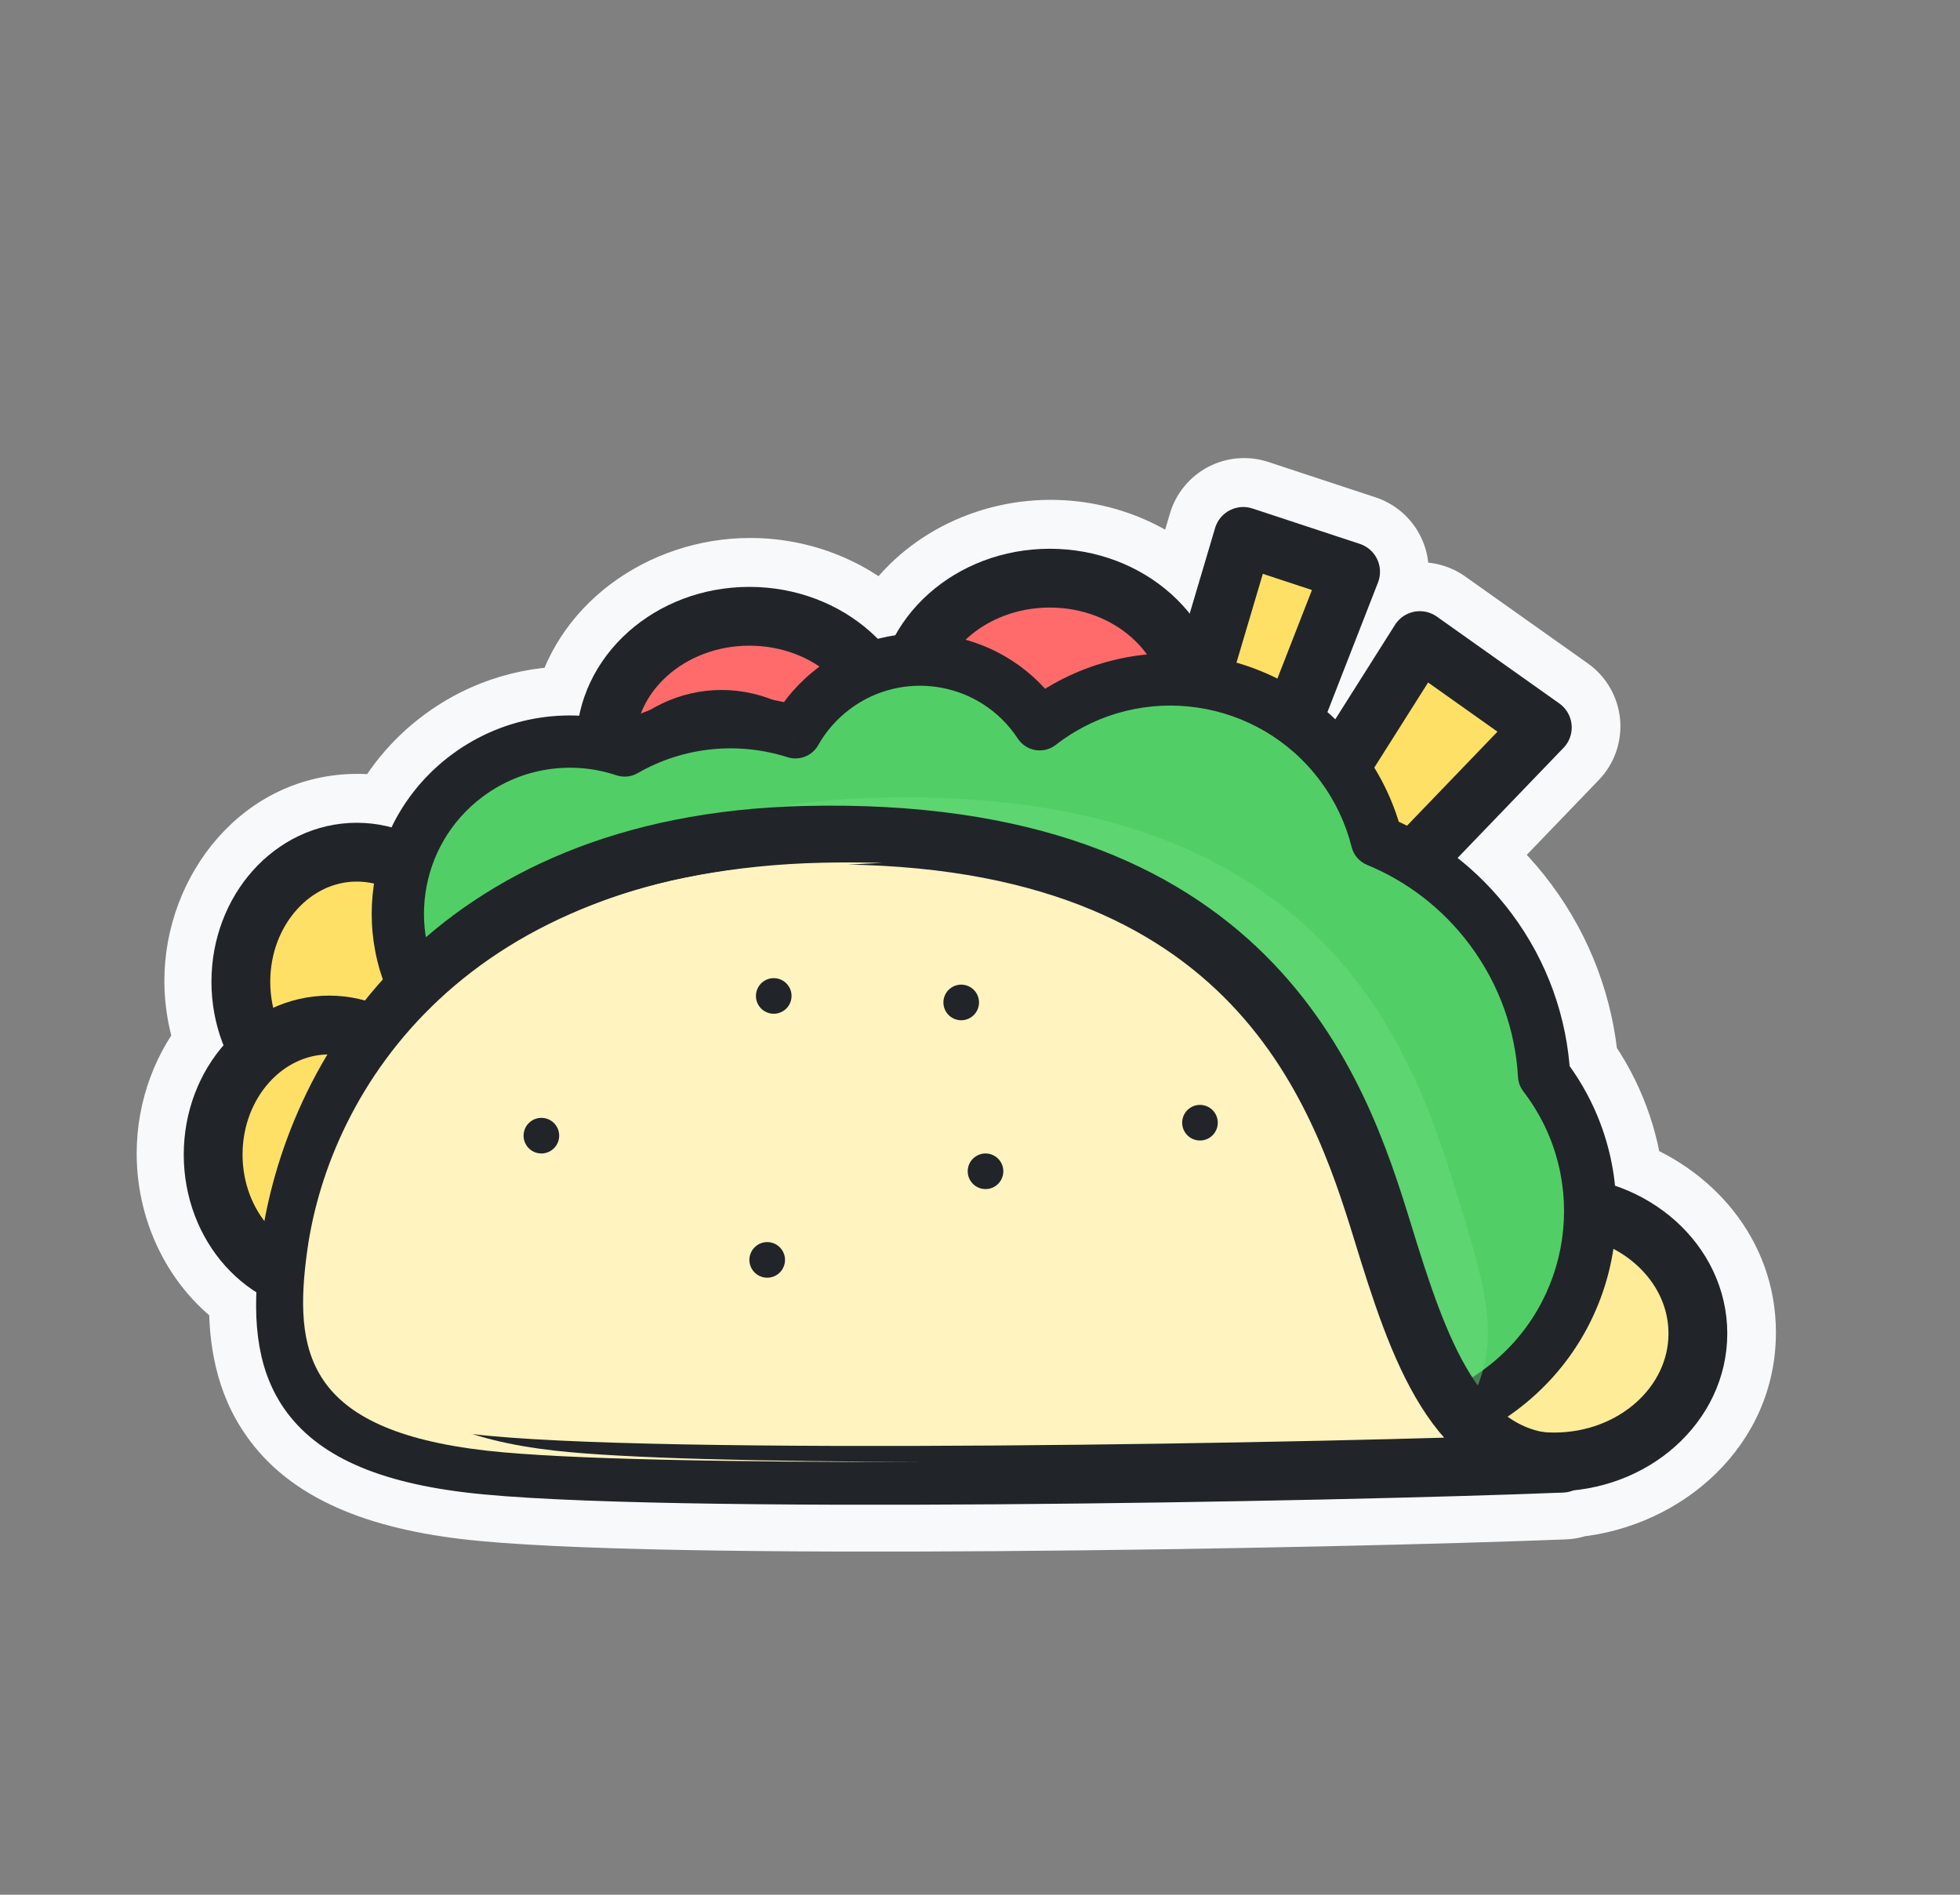 <svg width="60" height="58" viewBox="0 0 60 58" fill="none" xmlns="http://www.w3.org/2000/svg">
<rect x="0" y="0" width="60" height="58" fill="#808080" stroke="none"/>
<g clip-path="url(#clip0_50_10235)">
<mask id="path-1-outside-1_50_10235" maskUnits="userSpaceOnUse" x="-1.809" y="4.304" width="63.435" height="60.873" fill="black">
<rect fill="white" x="-1.809" y="4.304" width="63.435" height="60.873"/>
<path fill-rule="evenodd" clip-rule="evenodd" d="M40.339 31.144C39.877 30.486 39.343 29.839 38.723 29.224C38.092 28.598 37.377 28.01 36.565 27.478C36.801 27.307 37.06 27.179 37.331 27.102L37.446 27.168C37.554 27.23 37.673 27.268 37.794 27.28C37.809 27.478 37.891 27.671 38.038 27.822L39.944 29.779C40.097 29.936 40.305 30.029 40.523 30.039C40.522 30.437 40.456 30.808 40.339 31.144ZM40.176 34.305C39.525 34.713 38.765 34.95 37.936 34.95C35.347 34.949 33.425 32.64 33.425 30.021C33.425 29.294 33.573 28.591 33.842 27.955C33.597 27.844 33.343 27.737 33.08 27.635C32.488 29.537 30.857 30.983 28.808 30.983C27.448 30.983 26.271 30.345 25.461 29.359C24.651 30.345 23.475 30.983 22.114 30.983C21.564 30.983 21.045 30.879 20.567 30.69C20.202 31.655 19.562 32.483 18.737 33.031C20.012 34.084 21.673 34.522 23.272 34.276C23.491 34.242 23.713 34.304 23.882 34.445C24.239 34.743 24.628 34.992 25.036 35.192C25.289 35.315 25.454 35.566 25.468 35.847C25.52 36.95 25.891 38.049 26.602 39.003C28.5 41.548 32.101 42.072 34.646 40.175L34.679 40.15L34.703 40.132C34.94 39.951 35.26 39.923 35.525 40.06C35.939 40.275 36.37 40.45 36.813 40.585C36.961 40.629 37.092 40.718 37.189 40.838C38.605 42.594 40.822 43.359 42.921 42.998C42.549 42.344 42.336 41.596 42.336 40.788C42.336 40.672 42.34 40.556 42.349 40.442C42.042 39.613 41.775 38.755 41.522 37.932C41.19 36.851 40.786 35.59 40.176 34.305ZM39.241 32.611C38.847 32.878 38.396 33.026 37.936 33.026C36.604 33.026 35.348 31.784 35.348 30.021C35.348 29.608 35.417 29.224 35.54 28.877C36.292 29.362 36.941 29.894 37.504 30.453C38.193 31.136 38.762 31.865 39.241 32.611ZM43.343 37.96C43.287 37.783 43.232 37.604 43.176 37.423C42.803 36.21 42.312 34.657 41.489 33.056C42.095 32.205 42.447 31.142 42.447 30.021C42.447 29.551 42.385 29.09 42.268 28.652L43.524 27.346C44.087 27.769 44.6 28.278 45.043 28.872C45.959 30.101 46.444 31.514 46.525 32.936C46.534 33.09 46.589 33.238 46.683 33.36C46.701 33.383 46.718 33.406 46.736 33.429C47.321 34.214 47.687 35.094 47.844 35.996C47.763 35.993 47.682 35.991 47.6 35.991C45.892 35.991 44.316 36.751 43.343 37.96ZM45.08 42.175C45.059 42.142 45.037 42.108 45.016 42.074C44.681 41.539 44.391 40.919 44.124 40.241C44.417 38.866 45.79 37.722 47.6 37.722C47.7 37.722 47.798 37.725 47.895 37.732C47.711 39.329 46.894 40.849 45.504 41.886C45.365 41.989 45.224 42.086 45.08 42.175ZM47.27 43.841C46.843 43.762 46.464 43.591 46.119 43.335C46.222 43.266 46.323 43.194 46.423 43.12C48.099 41.87 49.111 40.06 49.392 38.143C50.459 38.691 51.135 39.707 51.135 40.788C51.135 42.392 49.646 43.854 47.6 43.854C47.489 43.854 47.379 43.85 47.27 43.841ZM48.184 45.555C48.091 45.595 47.989 45.618 47.882 45.623C44.358 45.764 37.36 45.932 30.552 45.982C23.77 46.031 17.092 45.962 14.26 45.617C11.399 45.268 9.603 44.401 8.666 42.937C8.009 41.913 7.859 40.719 7.907 39.512C6.556 38.664 5.684 37.062 5.684 35.312C5.684 34.044 6.142 32.852 6.909 31.97C6.666 31.367 6.532 30.706 6.532 30.021C6.532 27.446 8.421 25.189 10.947 25.189C11.321 25.189 11.682 25.239 12.024 25.332C12.433 24.476 13.05 23.704 13.863 23.097C15.037 22.221 16.426 21.837 17.782 21.907C18.23 19.608 20.453 17.968 22.964 17.968C24.487 17.968 25.903 18.57 26.882 19.557C27.07 19.508 27.26 19.47 27.451 19.442C28.331 17.848 30.153 16.801 32.16 16.801C33.893 16.801 35.489 17.582 36.459 18.822L37.255 16.141C37.321 15.917 37.476 15.729 37.683 15.62C37.891 15.512 38.133 15.492 38.355 15.566L41.641 16.65C41.866 16.724 42.051 16.888 42.152 17.103C42.253 17.318 42.262 17.565 42.175 17.786L40.62 21.772C40.719 21.857 40.815 21.945 40.909 22.037L42.757 19.115C42.883 18.914 43.087 18.774 43.32 18.728C43.553 18.682 43.795 18.734 43.989 18.871L47.739 21.53C47.945 21.676 48.077 21.904 48.1 22.155C48.124 22.406 48.037 22.655 47.862 22.836L44.597 26.23C45.217 26.716 45.783 27.291 46.276 27.953C47.328 29.362 47.908 30.979 48.045 32.613C48.853 33.735 49.31 35.006 49.437 36.293C51.401 36.961 52.865 38.672 52.865 40.788C52.865 43.335 50.745 45.294 48.184 45.555ZM39.202 44.131C36.48 44.186 33.492 44.23 30.539 44.251C23.717 44.3 17.166 44.228 14.469 43.899C11.8 43.574 10.646 42.819 10.123 42.003C9.799 41.499 9.654 40.879 9.633 40.118C9.786 40.135 9.941 40.144 10.099 40.144C12.625 40.144 14.513 37.888 14.513 35.312C14.513 34.627 14.38 33.966 14.137 33.363C14.19 33.302 14.242 33.239 14.292 33.175C14.659 33.387 15.058 33.545 15.483 33.639C16.125 33.863 16.801 33.977 17.48 33.977C19.044 35.408 21.13 36.056 23.166 35.84C23.422 36.034 23.69 36.21 23.966 36.366C24.103 37.614 24.564 38.844 25.368 39.922C27.695 43.043 32.043 43.767 35.245 41.634C35.538 41.768 35.838 41.885 36.143 41.986C36.992 42.975 38.05 43.696 39.202 44.131ZM9.743 38.385C9.861 38.404 9.979 38.413 10.099 38.413C11.493 38.413 12.783 37.118 12.783 35.312C12.783 35.016 12.748 34.734 12.684 34.469C12.156 34.715 11.571 34.853 10.947 34.853C10.864 34.853 10.783 34.851 10.702 34.846C10.2 36.032 9.894 37.222 9.751 38.322C9.749 38.343 9.746 38.364 9.743 38.385ZM11.648 33.013C11.709 32.993 11.77 32.971 11.831 32.946C11.801 32.918 11.771 32.89 11.741 32.863C11.71 32.913 11.678 32.963 11.648 33.013ZM10.109 32.211C9.99 32.407 9.877 32.605 9.768 32.803C9.57 32.691 9.384 32.551 9.215 32.387C9.497 32.272 9.795 32.211 10.099 32.211C10.102 32.211 10.106 32.211 10.109 32.211ZM11.781 29.96C11.582 30.18 11.392 30.404 11.21 30.632C10.858 30.533 10.486 30.48 10.099 30.48C9.475 30.48 8.889 30.618 8.362 30.864C8.298 30.599 8.263 30.317 8.263 30.021C8.263 28.216 9.553 26.92 10.947 26.92C11.137 26.92 11.326 26.944 11.509 26.991C11.353 27.975 11.439 28.997 11.781 29.96ZM15.291 29.161C15.337 29.442 15.361 29.73 15.361 30.021C15.361 30.512 15.293 30.992 15.164 31.447C15.541 31.685 15.966 31.816 16.399 31.816C17.541 31.816 18.628 30.902 18.913 29.529C18.457 29.025 18.103 28.416 17.879 27.747C16.916 28.15 16.056 28.628 15.291 29.161ZM17.43 26.06C16.431 26.461 15.522 26.938 14.697 27.474C14.595 27.294 14.483 27.122 14.361 26.958C14.851 26.24 15.612 25.806 16.399 25.806C16.756 25.806 17.107 25.895 17.43 26.06ZM24.418 24.68C23.077 24.724 21.831 24.869 20.676 25.101C20.397 24.893 20.157 24.649 19.964 24.379C20.446 23.555 21.265 23.05 22.114 23.05C23.063 23.05 23.973 23.68 24.418 24.68ZM26.613 26.416C26.591 26.732 26.542 27.042 26.467 27.342C26.897 28.393 27.833 29.06 28.808 29.06C29.87 29.06 30.885 28.269 31.252 27.054C29.907 26.71 28.371 26.485 26.613 26.416ZM28.227 24.79C28.074 24.775 27.919 24.762 27.763 24.75C27.815 24.646 27.863 24.539 27.907 24.431C28.007 24.555 28.114 24.675 28.227 24.79ZM33.936 26.113C34.23 26.231 34.515 26.356 34.791 26.486C34.968 26.297 35.159 26.123 35.364 25.967L35.08 25.803C35.02 25.769 34.966 25.728 34.918 25.683C34.609 25.856 34.28 26 33.936 26.113ZM9.023 34.376C8.603 35.411 8.314 36.444 8.138 37.428C7.696 36.888 7.415 36.155 7.415 35.312C7.415 34.629 7.599 34.019 7.904 33.525C8.231 33.867 8.607 34.156 9.023 34.376ZM45.918 22.361L43.107 25.283C43.012 25.235 42.916 25.188 42.819 25.143C42.641 24.563 42.387 23.997 42.056 23.462L43.732 20.811L45.918 22.361ZM41.43 25.888C41.351 25.573 41.245 25.261 41.11 24.958L40.484 25.949C40.864 26.235 41.199 26.581 41.48 26.974L41.98 26.454C41.948 26.44 41.916 26.426 41.883 26.413C41.657 26.32 41.489 26.125 41.43 25.888ZM40.016 23.321C40.032 23.338 40.049 23.355 40.065 23.372L39.885 23.657L40.016 23.321ZM40.231 18.007L39.148 20.784C38.726 20.57 38.286 20.399 37.834 20.272L38.66 17.489L40.231 18.007ZM38.586 22.226C38.214 22.026 37.824 21.868 37.422 21.754C37.394 22.576 37.145 23.333 36.732 23.986L36.536 24.645L37.377 25.13C37.403 25.126 37.43 25.123 37.456 25.12L38.586 22.226ZM32.16 18.532C33.492 18.532 34.588 19.151 35.19 20.026C34.09 20.126 33.001 20.476 32.012 21.091C31.327 20.329 30.455 19.814 29.518 19.564C30.151 18.941 31.077 18.532 32.16 18.532ZM22.964 19.698C23.82 19.698 24.577 19.954 25.17 20.368C25.15 20.382 25.131 20.396 25.111 20.411C24.691 20.725 24.331 21.091 24.036 21.494C23.909 21.465 23.781 21.439 23.652 21.416C23.177 21.23 22.66 21.127 22.114 21.127C21.314 21.127 20.578 21.347 19.942 21.729C19.823 21.772 19.705 21.817 19.588 21.866C20.021 20.653 21.311 19.698 22.964 19.698ZM26.031 21.644C25.709 21.885 25.438 22.168 25.222 22.48C25.305 22.567 25.385 22.657 25.461 22.75C25.723 22.431 26.024 22.149 26.357 21.912C26.313 21.781 26.258 21.653 26.195 21.529C26.14 21.566 26.085 21.604 26.031 21.644ZM17.925 24.168C17.848 23.935 17.789 23.694 17.751 23.446C16.878 23.392 15.986 23.59 15.193 24.058C15.573 23.944 15.977 23.883 16.399 23.883C16.941 23.883 17.453 23.984 17.925 24.168ZM29.537 21.189C29.268 21.081 28.988 21.006 28.703 20.965C28.69 21.019 28.678 21.074 28.668 21.129C28.715 21.127 28.762 21.127 28.808 21.127C29.058 21.127 29.301 21.148 29.537 21.189ZM32.324 22.746C32.288 22.774 32.25 22.798 32.211 22.819C32.611 23.323 32.916 23.915 33.104 24.555C33.981 24.346 34.698 23.854 35.153 23.221L35.653 21.539C34.522 21.577 33.391 21.949 32.416 22.676C32.385 22.699 32.354 22.723 32.324 22.746ZM31.028 24.505C30.603 23.692 29.86 23.159 29.061 23.065C29.477 23.725 30.167 24.254 31.028 24.505ZM20.908 28.708C21.278 28.935 21.692 29.06 22.114 29.06C23.082 29.06 24.01 28.403 24.445 27.367C23.972 27.494 23.474 27.561 22.964 27.561C22.13 27.561 21.328 27.381 20.612 27.055C20.794 27.575 20.897 28.134 20.908 28.708Z"/>
</mask>
<path fill-rule="evenodd" clip-rule="evenodd" d="M40.339 31.144C39.877 30.486 39.343 29.839 38.723 29.224C38.092 28.598 37.377 28.01 36.565 27.478C36.801 27.307 37.06 27.179 37.331 27.102L37.446 27.168C37.554 27.23 37.673 27.268 37.794 27.28C37.809 27.478 37.891 27.671 38.038 27.822L39.944 29.779C40.097 29.936 40.305 30.029 40.523 30.039C40.522 30.437 40.456 30.808 40.339 31.144ZM40.176 34.305C39.525 34.713 38.765 34.95 37.936 34.95C35.347 34.949 33.425 32.64 33.425 30.021C33.425 29.294 33.573 28.591 33.842 27.955C33.597 27.844 33.343 27.737 33.08 27.635C32.488 29.537 30.857 30.983 28.808 30.983C27.448 30.983 26.271 30.345 25.461 29.359C24.651 30.345 23.475 30.983 22.114 30.983C21.564 30.983 21.045 30.879 20.567 30.69C20.202 31.655 19.562 32.483 18.737 33.031C20.012 34.084 21.673 34.522 23.272 34.276C23.491 34.242 23.713 34.304 23.882 34.445C24.239 34.743 24.628 34.992 25.036 35.192C25.289 35.315 25.454 35.566 25.468 35.847C25.52 36.95 25.891 38.049 26.602 39.003C28.5 41.548 32.101 42.072 34.646 40.175L34.679 40.15L34.703 40.132C34.94 39.951 35.26 39.923 35.525 40.06C35.939 40.275 36.37 40.45 36.813 40.585C36.961 40.629 37.092 40.718 37.189 40.838C38.605 42.594 40.822 43.359 42.921 42.998C42.549 42.344 42.336 41.596 42.336 40.788C42.336 40.672 42.34 40.556 42.349 40.442C42.042 39.613 41.775 38.755 41.522 37.932C41.19 36.851 40.786 35.59 40.176 34.305ZM39.241 32.611C38.847 32.878 38.396 33.026 37.936 33.026C36.604 33.026 35.348 31.784 35.348 30.021C35.348 29.608 35.417 29.224 35.54 28.877C36.292 29.362 36.941 29.894 37.504 30.453C38.193 31.136 38.762 31.865 39.241 32.611ZM43.343 37.96C43.287 37.783 43.232 37.604 43.176 37.423C42.803 36.21 42.312 34.657 41.489 33.056C42.095 32.205 42.447 31.142 42.447 30.021C42.447 29.551 42.385 29.09 42.268 28.652L43.524 27.346C44.087 27.769 44.6 28.278 45.043 28.872C45.959 30.101 46.444 31.514 46.525 32.936C46.534 33.09 46.589 33.238 46.683 33.36C46.701 33.383 46.718 33.406 46.736 33.429C47.321 34.214 47.687 35.094 47.844 35.996C47.763 35.993 47.682 35.991 47.6 35.991C45.892 35.991 44.316 36.751 43.343 37.96ZM45.08 42.175C45.059 42.142 45.037 42.108 45.016 42.074C44.681 41.539 44.391 40.919 44.124 40.241C44.417 38.866 45.79 37.722 47.6 37.722C47.7 37.722 47.798 37.725 47.895 37.732C47.711 39.329 46.894 40.849 45.504 41.886C45.365 41.989 45.224 42.086 45.08 42.175ZM47.27 43.841C46.843 43.762 46.464 43.591 46.119 43.335C46.222 43.266 46.323 43.194 46.423 43.12C48.099 41.87 49.111 40.06 49.392 38.143C50.459 38.691 51.135 39.707 51.135 40.788C51.135 42.392 49.646 43.854 47.6 43.854C47.489 43.854 47.379 43.85 47.27 43.841ZM48.184 45.555C48.091 45.595 47.989 45.618 47.882 45.623C44.358 45.764 37.36 45.932 30.552 45.982C23.77 46.031 17.092 45.962 14.26 45.617C11.399 45.268 9.603 44.401 8.666 42.937C8.009 41.913 7.859 40.719 7.907 39.512C6.556 38.664 5.684 37.062 5.684 35.312C5.684 34.044 6.142 32.852 6.909 31.97C6.666 31.367 6.532 30.706 6.532 30.021C6.532 27.446 8.421 25.189 10.947 25.189C11.321 25.189 11.682 25.239 12.024 25.332C12.433 24.476 13.05 23.704 13.863 23.097C15.037 22.221 16.426 21.837 17.782 21.907C18.23 19.608 20.453 17.968 22.964 17.968C24.487 17.968 25.903 18.57 26.882 19.557C27.07 19.508 27.26 19.47 27.451 19.442C28.331 17.848 30.153 16.801 32.16 16.801C33.893 16.801 35.489 17.582 36.459 18.822L37.255 16.141C37.321 15.917 37.476 15.729 37.683 15.62C37.891 15.512 38.133 15.492 38.355 15.566L41.641 16.65C41.866 16.724 42.051 16.888 42.152 17.103C42.253 17.318 42.262 17.565 42.175 17.786L40.62 21.772C40.719 21.857 40.815 21.945 40.909 22.037L42.757 19.115C42.883 18.914 43.087 18.774 43.32 18.728C43.553 18.682 43.795 18.734 43.989 18.871L47.739 21.53C47.945 21.676 48.077 21.904 48.1 22.155C48.124 22.406 48.037 22.655 47.862 22.836L44.597 26.23C45.217 26.716 45.783 27.291 46.276 27.953C47.328 29.362 47.908 30.979 48.045 32.613C48.853 33.735 49.31 35.006 49.437 36.293C51.401 36.961 52.865 38.672 52.865 40.788C52.865 43.335 50.745 45.294 48.184 45.555ZM39.202 44.131C36.48 44.186 33.492 44.23 30.539 44.251C23.717 44.3 17.166 44.228 14.469 43.899C11.8 43.574 10.646 42.819 10.123 42.003C9.799 41.499 9.654 40.879 9.633 40.118C9.786 40.135 9.941 40.144 10.099 40.144C12.625 40.144 14.513 37.888 14.513 35.312C14.513 34.627 14.38 33.966 14.137 33.363C14.19 33.302 14.242 33.239 14.292 33.175C14.659 33.387 15.058 33.545 15.483 33.639C16.125 33.863 16.801 33.977 17.48 33.977C19.044 35.408 21.13 36.056 23.166 35.84C23.422 36.034 23.69 36.21 23.966 36.366C24.103 37.614 24.564 38.844 25.368 39.922C27.695 43.043 32.043 43.767 35.245 41.634C35.538 41.768 35.838 41.885 36.143 41.986C36.992 42.975 38.05 43.696 39.202 44.131ZM9.743 38.385C9.861 38.404 9.979 38.413 10.099 38.413C11.493 38.413 12.783 37.118 12.783 35.312C12.783 35.016 12.748 34.734 12.684 34.469C12.156 34.715 11.571 34.853 10.947 34.853C10.864 34.853 10.783 34.851 10.702 34.846C10.2 36.032 9.894 37.222 9.751 38.322C9.749 38.343 9.746 38.364 9.743 38.385ZM11.648 33.013C11.709 32.993 11.77 32.971 11.831 32.946C11.801 32.918 11.771 32.89 11.741 32.863C11.71 32.913 11.678 32.963 11.648 33.013ZM10.109 32.211C9.99 32.407 9.877 32.605 9.768 32.803C9.57 32.691 9.384 32.551 9.215 32.387C9.497 32.272 9.795 32.211 10.099 32.211C10.102 32.211 10.106 32.211 10.109 32.211ZM11.781 29.96C11.582 30.18 11.392 30.404 11.21 30.632C10.858 30.533 10.486 30.48 10.099 30.48C9.475 30.48 8.889 30.618 8.362 30.864C8.298 30.599 8.263 30.317 8.263 30.021C8.263 28.216 9.553 26.92 10.947 26.92C11.137 26.92 11.326 26.944 11.509 26.991C11.353 27.975 11.439 28.997 11.781 29.96ZM15.291 29.161C15.337 29.442 15.361 29.73 15.361 30.021C15.361 30.512 15.293 30.992 15.164 31.447C15.541 31.685 15.966 31.816 16.399 31.816C17.541 31.816 18.628 30.902 18.913 29.529C18.457 29.025 18.103 28.416 17.879 27.747C16.916 28.15 16.056 28.628 15.291 29.161ZM17.43 26.06C16.431 26.461 15.522 26.938 14.697 27.474C14.595 27.294 14.483 27.122 14.361 26.958C14.851 26.24 15.612 25.806 16.399 25.806C16.756 25.806 17.107 25.895 17.43 26.06ZM24.418 24.68C23.077 24.724 21.831 24.869 20.676 25.101C20.397 24.893 20.157 24.649 19.964 24.379C20.446 23.555 21.265 23.05 22.114 23.05C23.063 23.05 23.973 23.68 24.418 24.68ZM26.613 26.416C26.591 26.732 26.542 27.042 26.467 27.342C26.897 28.393 27.833 29.06 28.808 29.06C29.87 29.06 30.885 28.269 31.252 27.054C29.907 26.71 28.371 26.485 26.613 26.416ZM28.227 24.79C28.074 24.775 27.919 24.762 27.763 24.75C27.815 24.646 27.863 24.539 27.907 24.431C28.007 24.555 28.114 24.675 28.227 24.79ZM33.936 26.113C34.23 26.231 34.515 26.356 34.791 26.486C34.968 26.297 35.159 26.123 35.364 25.967L35.08 25.803C35.02 25.769 34.966 25.728 34.918 25.683C34.609 25.856 34.28 26 33.936 26.113ZM9.023 34.376C8.603 35.411 8.314 36.444 8.138 37.428C7.696 36.888 7.415 36.155 7.415 35.312C7.415 34.629 7.599 34.019 7.904 33.525C8.231 33.867 8.607 34.156 9.023 34.376ZM45.918 22.361L43.107 25.283C43.012 25.235 42.916 25.188 42.819 25.143C42.641 24.563 42.387 23.997 42.056 23.462L43.732 20.811L45.918 22.361ZM41.43 25.888C41.351 25.573 41.245 25.261 41.11 24.958L40.484 25.949C40.864 26.235 41.199 26.581 41.48 26.974L41.98 26.454C41.948 26.44 41.916 26.426 41.883 26.413C41.657 26.32 41.489 26.125 41.43 25.888ZM40.016 23.321C40.032 23.338 40.049 23.355 40.065 23.372L39.885 23.657L40.016 23.321ZM40.231 18.007L39.148 20.784C38.726 20.57 38.286 20.399 37.834 20.272L38.66 17.489L40.231 18.007ZM38.586 22.226C38.214 22.026 37.824 21.868 37.422 21.754C37.394 22.576 37.145 23.333 36.732 23.986L36.536 24.645L37.377 25.13C37.403 25.126 37.43 25.123 37.456 25.12L38.586 22.226ZM32.16 18.532C33.492 18.532 34.588 19.151 35.19 20.026C34.09 20.126 33.001 20.476 32.012 21.091C31.327 20.329 30.455 19.814 29.518 19.564C30.151 18.941 31.077 18.532 32.16 18.532ZM22.964 19.698C23.82 19.698 24.577 19.954 25.17 20.368C25.15 20.382 25.131 20.396 25.111 20.411C24.691 20.725 24.331 21.091 24.036 21.494C23.909 21.465 23.781 21.439 23.652 21.416C23.177 21.23 22.66 21.127 22.114 21.127C21.314 21.127 20.578 21.347 19.942 21.729C19.823 21.772 19.705 21.817 19.588 21.866C20.021 20.653 21.311 19.698 22.964 19.698ZM26.031 21.644C25.709 21.885 25.438 22.168 25.222 22.48C25.305 22.567 25.385 22.657 25.461 22.75C25.723 22.431 26.024 22.149 26.357 21.912C26.313 21.781 26.258 21.653 26.195 21.529C26.14 21.566 26.085 21.604 26.031 21.644ZM17.925 24.168C17.848 23.935 17.789 23.694 17.751 23.446C16.878 23.392 15.986 23.59 15.193 24.058C15.573 23.944 15.977 23.883 16.399 23.883C16.941 23.883 17.453 23.984 17.925 24.168ZM29.537 21.189C29.268 21.081 28.988 21.006 28.703 20.965C28.69 21.019 28.678 21.074 28.668 21.129C28.715 21.127 28.762 21.127 28.808 21.127C29.058 21.127 29.301 21.148 29.537 21.189ZM32.324 22.746C32.288 22.774 32.25 22.798 32.211 22.819C32.611 23.323 32.916 23.915 33.104 24.555C33.981 24.346 34.698 23.854 35.153 23.221L35.653 21.539C34.522 21.577 33.391 21.949 32.416 22.676C32.385 22.699 32.354 22.723 32.324 22.746ZM31.028 24.505C30.603 23.692 29.86 23.159 29.061 23.065C29.477 23.725 30.167 24.254 31.028 24.505ZM20.908 28.708C21.278 28.935 21.692 29.06 22.114 29.06C23.082 29.06 24.01 28.403 24.445 27.367C23.972 27.494 23.474 27.561 22.964 27.561C22.13 27.561 21.328 27.381 20.612 27.055C20.794 27.575 20.897 28.134 20.908 28.708Z" fill="#F8F9FA"/>
<path d="M38.723 29.224L39.779 28.159L39.779 28.159L38.723 29.224ZM40.339 31.144L39.112 32.006C39.436 32.467 39.99 32.708 40.548 32.629C41.106 32.551 41.572 32.167 41.757 31.635L40.339 31.144ZM36.565 27.478L35.684 26.264C35.285 26.553 35.053 27.021 35.065 27.514C35.077 28.007 35.33 28.463 35.743 28.733L36.565 27.478ZM37.331 27.102L38.081 25.802C37.729 25.6 37.31 25.548 36.92 25.659L37.331 27.102ZM37.446 27.168L36.697 28.468L36.697 28.468L37.446 27.168ZM37.794 27.28L39.291 27.173C39.238 26.444 38.668 25.858 37.941 25.787L37.794 27.28ZM38.038 27.822L36.963 28.869L36.963 28.869L38.038 27.822ZM39.944 29.779L38.87 30.825L38.87 30.825L39.944 29.779ZM40.523 30.039L42.023 30.046C42.027 29.242 41.397 28.578 40.593 28.541L40.523 30.039ZM40.176 34.305L41.531 33.661C41.348 33.275 41.008 32.985 40.596 32.865C40.185 32.745 39.743 32.806 39.38 33.034L40.176 34.305ZM37.936 34.95L37.936 36.45L37.936 36.45L37.936 34.95ZM33.425 30.021L31.925 30.021L31.925 30.021L33.425 30.021ZM33.842 27.955L35.224 28.54C35.541 27.79 35.203 26.925 34.462 26.589L33.842 27.955ZM33.079 27.635L33.62 26.236C33.232 26.087 32.8 26.104 32.426 26.285C32.053 26.466 31.77 26.793 31.647 27.19L33.079 27.635ZM28.808 30.983L28.808 29.483L28.808 29.483L28.808 30.983ZM25.461 29.359L26.62 28.407C26.335 28.06 25.91 27.859 25.461 27.859C25.012 27.859 24.587 28.06 24.302 28.407L25.461 29.359ZM22.114 30.983L22.114 32.483L22.114 32.483L22.114 30.983ZM20.567 30.69L21.119 29.295C20.746 29.147 20.328 29.155 19.961 29.318C19.593 29.48 19.306 29.783 19.164 30.159L20.567 30.69ZM18.737 33.032L17.907 31.782C17.511 32.045 17.263 32.479 17.239 32.954C17.214 33.428 17.416 33.886 17.782 34.188L18.737 33.032ZM23.272 34.276L23.5 35.758L23.5 35.758L23.272 34.276ZM23.882 34.445L24.843 33.293L24.843 33.293L23.882 34.445ZM25.036 35.192L24.379 36.54L24.379 36.54L25.036 35.192ZM25.468 35.847L23.969 35.918L23.969 35.918L25.468 35.847ZM26.602 39.003L25.399 39.899L25.399 39.899L26.602 39.003ZM34.646 40.175L35.543 41.377L35.547 41.374L34.646 40.175ZM34.679 40.15L35.58 41.349L35.587 41.344L34.679 40.15ZM34.703 40.132L35.611 41.326L35.614 41.323L34.703 40.132ZM35.525 40.06L36.216 38.729L36.216 38.729L35.525 40.06ZM36.813 40.585L36.378 42.02L36.378 42.02L36.813 40.585ZM37.189 40.838L38.357 39.897L38.357 39.897L37.189 40.838ZM42.921 42.998L43.176 44.476C43.658 44.393 44.069 44.08 44.278 43.638C44.486 43.196 44.467 42.68 44.224 42.255L42.921 42.998ZM42.336 40.788L43.836 40.788L43.836 40.788L42.336 40.788ZM42.349 40.442L43.844 40.557C43.861 40.341 43.83 40.124 43.755 39.921L42.349 40.442ZM41.522 37.932L42.956 37.491L42.956 37.491L41.522 37.932ZM39.241 32.611L40.083 33.852C40.756 33.395 40.943 32.485 40.503 31.801L39.241 32.611ZM37.936 33.026L37.936 34.526L37.936 34.526L37.936 33.026ZM35.348 30.021L33.848 30.021L33.848 30.021L35.348 30.021ZM35.54 28.877L36.352 27.616C35.967 27.368 35.489 27.309 35.055 27.457C34.621 27.605 34.279 27.944 34.126 28.376L35.54 28.877ZM37.504 30.453L36.448 31.518L36.448 31.518L37.504 30.453ZM43.176 37.423L41.743 37.864L41.743 37.864L43.176 37.423ZM43.343 37.961L41.911 38.407C42.076 38.936 42.519 39.331 43.063 39.434C43.607 39.537 44.164 39.332 44.511 38.901L43.343 37.961ZM41.489 33.056L40.267 32.186C39.942 32.643 39.899 33.243 40.155 33.741L41.489 33.056ZM42.447 30.021L40.947 30.021L40.947 30.021L42.447 30.021ZM42.268 28.652L41.187 27.612C40.823 27.99 40.683 28.53 40.818 29.037L42.268 28.652ZM43.524 27.346L44.424 26.146C43.818 25.692 42.968 25.76 42.443 26.306L43.524 27.346ZM45.043 28.872L46.245 27.976L46.245 27.976L45.043 28.872ZM46.525 32.936L48.023 32.85L48.023 32.85L46.525 32.936ZM46.683 33.36L47.873 32.447L47.873 32.447L46.683 33.36ZM46.736 33.429L45.533 34.326L45.533 34.326L46.736 33.429ZM47.844 35.996L47.781 37.495C48.235 37.514 48.673 37.327 48.972 36.985C49.272 36.644 49.4 36.185 49.322 35.738L47.844 35.996ZM47.6 35.991L47.6 34.491L47.6 34.491L47.6 35.991ZM45.016 42.074L43.744 42.869L43.744 42.869L45.016 42.074ZM45.08 42.175L43.822 42.992C44.267 43.678 45.179 43.881 45.873 43.449L45.08 42.175ZM44.124 40.241L42.657 39.929C42.596 40.217 42.62 40.516 42.728 40.79L44.124 40.241ZM47.6 37.722L47.6 36.222L47.6 36.222L47.6 37.722ZM47.895 37.732L49.385 37.904C49.432 37.497 49.31 37.089 49.048 36.774C48.787 36.459 48.408 36.264 47.999 36.236L47.895 37.732ZM45.504 41.886L46.4 43.089L46.4 43.089L45.504 41.886ZM46.119 43.335L45.282 42.091C44.878 42.363 44.631 42.814 44.619 43.301C44.608 43.788 44.834 44.249 45.225 44.54L46.119 43.335ZM47.27 43.841L46.996 45.316C47.048 45.326 47.1 45.333 47.153 45.337L47.27 43.841ZM46.423 43.12L47.32 44.322L47.32 44.322L46.423 43.12ZM49.392 38.143L50.078 36.809C49.647 36.587 49.136 36.587 48.706 36.809C48.276 37.031 47.978 37.446 47.908 37.925L49.392 38.143ZM51.135 40.788L52.635 40.788L51.135 40.788ZM47.6 43.854L47.6 45.354L47.6 45.354L47.6 43.854ZM48.184 45.555L48.032 44.063C47.883 44.078 47.737 44.116 47.6 44.174L48.184 45.555ZM47.882 45.623L47.822 44.124L47.822 44.124L47.882 45.623ZM30.551 45.982L30.562 47.482L30.562 47.482L30.551 45.982ZM14.26 45.617L14.441 44.128L14.441 44.128L14.26 45.617ZM8.666 42.937L7.403 43.746L7.403 43.746L8.666 42.937ZM7.907 39.512L9.406 39.571C9.427 39.034 9.159 38.527 8.704 38.241L7.907 39.512ZM5.684 35.312L4.184 35.312L4.184 35.312L5.684 35.312ZM6.909 31.97L8.041 32.954C8.411 32.529 8.511 31.932 8.3 31.409L6.909 31.97ZM6.532 30.021L8.032 30.021L8.032 30.021L6.532 30.021ZM10.947 25.189L10.947 23.689L10.947 23.689L10.947 25.189ZM12.024 25.332L11.632 26.779C12.331 26.969 13.066 26.632 13.378 25.978L12.024 25.332ZM13.863 23.097L14.76 24.3L14.76 24.3L13.863 23.097ZM17.782 21.907L17.704 23.405C18.45 23.444 19.111 22.928 19.254 22.194L17.782 21.907ZM22.964 17.968L22.964 19.468L22.964 19.468L22.964 17.968ZM26.882 19.557L25.817 20.614C26.194 20.993 26.745 21.144 27.262 21.008L26.882 19.557ZM27.451 19.442L27.664 20.927C28.13 20.86 28.537 20.579 28.764 20.167L27.451 19.442ZM32.16 16.801L32.16 15.301L32.16 15.301L32.16 16.801ZM36.459 18.822L35.278 19.746C35.623 20.188 36.187 20.4 36.739 20.296C37.29 20.191 37.737 19.787 37.897 19.249L36.459 18.822ZM37.255 16.141L38.693 16.568L38.693 16.568L37.255 16.141ZM37.683 15.62L38.378 16.95L38.378 16.95L37.683 15.62ZM38.355 15.566L37.885 16.99L37.885 16.99L38.355 15.566ZM41.641 16.65L41.17 18.074L41.17 18.074L41.641 16.65ZM42.152 17.103L40.795 17.742L40.795 17.742L42.152 17.103ZM42.175 17.786L43.573 18.331L43.573 18.331L42.175 17.786ZM40.62 21.772L39.223 21.227C38.992 21.818 39.158 22.49 39.638 22.906L40.62 21.772ZM40.909 22.037L39.867 23.115C40.192 23.429 40.64 23.58 41.088 23.526C41.536 23.472 41.936 23.22 42.177 22.838L40.909 22.037ZM42.757 19.115L44.024 19.916L44.024 19.916L42.757 19.115ZM43.32 18.728L43.611 20.2L43.611 20.2L43.32 18.728ZM43.989 18.871L44.856 17.648L44.856 17.648L43.989 18.871ZM47.739 21.53L46.872 22.754L46.872 22.754L47.739 21.53ZM48.1 22.155L49.594 22.014L49.594 22.014L48.1 22.155ZM47.862 22.836L46.781 21.796L46.781 21.796L47.862 22.836ZM44.597 26.231L43.516 25.191C43.222 25.496 43.071 25.912 43.101 26.335C43.13 26.759 43.338 27.149 43.672 27.411L44.597 26.231ZM46.276 27.953L47.479 27.056L47.479 27.056L46.276 27.953ZM48.045 32.613L46.55 32.738C46.573 33.009 46.669 33.269 46.828 33.49L48.045 32.613ZM49.437 36.294L47.944 36.44C48.002 37.026 48.397 37.524 48.954 37.714L49.437 36.294ZM52.865 40.788L51.365 40.788L51.365 40.788L52.865 40.788ZM30.539 44.251L30.55 45.751L30.539 44.251ZM39.202 44.131L39.232 45.631C39.95 45.617 40.558 45.095 40.68 44.386C40.802 43.678 40.405 42.983 39.733 42.728L39.202 44.131ZM14.469 43.899L14.288 45.388L14.288 45.388L14.469 43.899ZM10.123 42.003L11.386 41.194L11.386 41.194L10.123 42.003ZM9.633 40.118L9.801 38.627C9.369 38.579 8.938 38.72 8.618 39.013C8.298 39.307 8.122 39.725 8.133 40.159L9.633 40.118ZM10.099 40.144L10.099 41.644L10.099 41.644L10.099 40.144ZM14.513 35.312L13.013 35.312L13.013 35.312L14.513 35.312ZM14.137 33.363L13.005 32.379C12.635 32.804 12.535 33.401 12.746 33.924L14.137 33.363ZM14.292 33.175L15.042 31.876C14.395 31.502 13.571 31.662 13.111 32.25L14.292 33.175ZM15.483 33.639L15.976 32.223C15.921 32.204 15.865 32.188 15.808 32.175L15.483 33.639ZM17.48 33.977L18.492 32.87C18.215 32.617 17.854 32.477 17.479 32.477L17.48 33.977ZM23.166 35.84L24.071 34.644C23.767 34.414 23.387 34.309 23.008 34.349L23.166 35.84ZM23.966 36.366L25.457 36.203C25.405 35.724 25.125 35.299 24.705 35.061L23.966 36.366ZM25.368 39.922L24.166 40.819L24.166 40.819L25.368 39.922ZM35.245 41.634L35.865 40.269C35.393 40.054 34.844 40.099 34.413 40.386L35.245 41.634ZM36.143 41.986L37.281 41.009C37.104 40.802 36.873 40.648 36.615 40.562L36.143 41.986ZM10.099 38.413L10.099 39.913L10.099 39.913L10.099 38.413ZM9.743 38.385L8.255 38.196C8.153 39 8.708 39.74 9.509 39.867L9.743 38.385ZM12.783 35.312L11.283 35.312L11.283 35.312L12.783 35.312ZM12.684 34.469L14.142 34.117C14.036 33.679 13.74 33.312 13.334 33.117C12.929 32.922 12.457 32.92 12.049 33.11L12.684 34.469ZM10.947 34.853L10.947 36.353L10.947 36.353L10.947 34.853ZM10.702 34.846L10.789 33.349C10.156 33.312 9.568 33.677 9.32 34.262L10.702 34.846ZM9.751 38.322L11.239 38.515L11.239 38.515L9.751 38.322ZM11.831 32.946L12.397 34.335C12.866 34.144 13.207 33.729 13.303 33.232C13.399 32.734 13.238 32.222 12.875 31.869L11.831 32.946ZM11.648 33.013L10.371 32.225C10.042 32.759 10.079 33.441 10.465 33.935C10.851 34.43 11.504 34.632 12.101 34.442L11.648 33.013ZM11.741 32.863L12.738 31.742C12.409 31.45 11.969 31.317 11.534 31.378C11.098 31.439 10.711 31.688 10.475 32.059L11.741 32.863ZM9.768 32.803L9.028 34.108C9.378 34.306 9.793 34.356 10.179 34.246C10.566 34.135 10.893 33.874 11.085 33.521L9.768 32.803ZM10.109 32.211L11.392 32.988C11.672 32.526 11.682 31.949 11.418 31.477C11.153 31.006 10.656 30.713 10.116 30.711L10.109 32.211ZM9.215 32.387L8.649 30.998C8.18 31.189 7.839 31.604 7.743 32.102C7.646 32.599 7.807 33.111 8.171 33.464L9.215 32.387ZM10.099 32.211L10.099 33.711L10.099 33.711L10.099 32.211ZM11.21 30.632L10.805 32.076C11.385 32.239 12.006 32.039 12.382 31.568L11.21 30.632ZM11.781 29.96L12.895 30.965C13.264 30.555 13.379 29.977 13.194 29.457L11.781 29.96ZM10.099 30.48L10.099 28.98L10.099 28.98L10.099 30.48ZM8.362 30.864L6.904 31.216C7.009 31.654 7.306 32.021 7.711 32.216C8.117 32.411 8.589 32.414 8.996 32.223L8.362 30.864ZM8.263 30.021L9.763 30.021L9.763 30.021L8.263 30.021ZM10.947 26.92L10.947 28.42L10.947 28.42L10.947 26.92ZM11.509 26.991L12.991 27.226C13.112 26.459 12.629 25.726 11.876 25.536L11.509 26.991ZM15.291 29.161L14.434 27.93C13.958 28.261 13.716 28.835 13.811 29.407L15.291 29.161ZM15.361 30.021L13.861 30.021L13.861 30.021L15.361 30.021ZM15.164 31.447L13.721 31.038C13.54 31.677 13.801 32.36 14.363 32.715L15.164 31.447ZM16.399 31.816L16.399 33.316L16.399 33.316L16.399 31.816ZM18.913 29.529L20.382 29.835C20.48 29.366 20.348 28.879 20.027 28.524L18.913 29.529ZM17.879 27.747L19.301 27.269C19.168 26.874 18.877 26.552 18.498 26.38C18.118 26.208 17.684 26.202 17.3 26.363L17.879 27.747ZM14.697 27.474L13.391 28.213C13.595 28.573 13.939 28.833 14.341 28.931C14.743 29.03 15.168 28.958 15.514 28.732L14.697 27.474ZM17.43 26.06L17.99 27.452C18.536 27.232 18.903 26.714 18.929 26.126C18.955 25.539 18.635 24.99 18.111 24.723L17.43 26.06ZM14.361 26.958L13.122 26.112C12.761 26.641 12.775 27.341 13.158 27.854L14.361 26.958ZM16.399 25.806L16.399 27.306L16.399 27.306L16.399 25.806ZM20.676 25.101L19.78 26.304C20.121 26.558 20.554 26.655 20.971 26.572L20.676 25.101ZM24.418 24.68L24.467 26.18C24.966 26.163 25.424 25.9 25.689 25.477C25.954 25.054 25.992 24.527 25.789 24.071L24.418 24.68ZM19.964 24.379L18.669 23.622C18.371 24.132 18.4 24.769 18.744 25.25L19.964 24.379ZM22.114 23.05L22.114 24.55L22.114 24.55L22.114 23.05ZM26.467 27.342L25.012 26.98C24.934 27.289 24.958 27.615 25.079 27.911L26.467 27.342ZM26.613 26.417L26.671 24.918C25.86 24.886 25.171 25.505 25.116 26.315L26.613 26.417ZM28.808 29.06L28.808 30.56L28.808 30.56L28.808 29.06ZM31.252 27.054L32.688 27.488C32.806 27.096 32.759 26.674 32.558 26.317C32.357 25.961 32.02 25.703 31.623 25.601L31.252 27.054ZM27.763 24.75L26.421 24.081C26.198 24.528 26.212 25.056 26.458 25.49C26.704 25.924 27.15 26.207 27.648 26.245L27.763 24.75ZM28.227 24.79L28.085 26.283C28.713 26.343 29.311 26.003 29.581 25.434C29.852 24.865 29.738 24.187 29.296 23.738L28.227 24.79ZM27.907 24.431L29.074 23.489C28.74 23.075 28.212 22.869 27.686 22.947C27.161 23.025 26.715 23.376 26.516 23.869L27.907 24.431ZM33.936 26.113L33.469 24.687C32.87 24.883 32.458 25.433 32.437 26.062C32.416 26.692 32.79 27.268 33.375 27.504L33.936 26.113ZM34.791 26.486L34.149 27.842C34.739 28.121 35.441 27.987 35.886 27.511L34.791 26.486ZM35.364 25.967L36.273 27.16C36.672 26.856 36.893 26.372 36.861 25.871C36.829 25.37 36.548 24.919 36.113 24.668L35.364 25.967ZM35.08 25.803L35.829 24.504L35.829 24.504L35.08 25.803ZM34.918 25.683L35.948 24.592C35.471 24.142 34.758 24.054 34.186 24.374L34.918 25.683ZM8.138 37.428L6.977 38.378C7.348 38.831 7.949 39.028 8.516 38.88C9.083 38.733 9.512 38.269 9.615 37.692L8.138 37.428ZM9.023 34.376L10.413 34.941C10.703 34.227 10.405 33.411 9.725 33.051L9.023 34.376ZM7.415 35.312L5.915 35.312L5.915 35.312L7.415 35.312ZM7.904 33.525L8.989 32.489C8.668 32.153 8.209 31.984 7.747 32.033C7.285 32.082 6.871 32.342 6.627 32.738L7.904 33.525ZM43.107 25.283L42.43 26.621C43.018 26.919 43.731 26.798 44.188 26.323L43.107 25.283ZM45.918 22.361L46.999 23.401C47.302 23.086 47.453 22.655 47.411 22.22C47.37 21.785 47.142 21.39 46.786 21.137L45.918 22.361ZM42.819 25.143L41.385 25.584C41.511 25.991 41.803 26.326 42.19 26.505L42.819 25.143ZM42.056 23.462L40.788 22.66C40.482 23.145 40.479 23.762 40.78 24.25L42.056 23.462ZM43.732 20.811L44.599 19.587C44.264 19.349 43.845 19.259 43.441 19.339C43.037 19.419 42.684 19.661 42.464 20.009L43.732 20.811ZM41.11 24.958L42.481 24.35C42.257 23.844 41.772 23.502 41.22 23.462C40.668 23.422 40.138 23.689 39.842 24.156L41.11 24.958ZM41.43 25.888L42.885 25.525L42.885 25.525L41.43 25.888ZM40.484 25.949L39.216 25.148C38.798 25.808 38.958 26.679 39.583 27.148L40.484 25.949ZM41.48 26.974L40.261 27.848C40.52 28.21 40.928 28.438 41.372 28.47C41.816 28.502 42.252 28.335 42.561 28.014L41.48 26.974ZM41.98 26.454L43.061 27.494C43.403 27.139 43.548 26.639 43.451 26.156C43.353 25.673 43.024 25.269 42.572 25.075L41.98 26.454ZM41.883 26.413L42.455 25.026L42.455 25.026L41.883 26.413ZM40.065 23.372L41.333 24.174C41.696 23.599 41.627 22.852 41.165 22.353L40.065 23.372ZM40.016 23.321L41.104 22.288C40.751 21.916 40.231 21.75 39.727 21.849C39.224 21.948 38.805 22.297 38.619 22.776L40.016 23.321ZM39.885 23.657L38.487 23.112C38.207 23.832 38.519 24.647 39.209 24.996C39.898 25.344 40.74 25.112 41.153 24.459L39.885 23.657ZM39.148 20.784L38.471 22.122C38.848 22.313 39.289 22.336 39.684 22.185C40.079 22.034 40.392 21.723 40.545 21.329L39.148 20.784ZM40.231 18.007L41.629 18.552C41.778 18.169 41.764 17.741 41.588 17.368C41.413 16.996 41.092 16.712 40.701 16.583L40.231 18.007ZM37.834 20.272L36.396 19.845C36.282 20.23 36.327 20.644 36.52 20.996C36.714 21.348 37.041 21.607 37.427 21.716L37.834 20.272ZM38.66 17.489L39.13 16.064C38.745 15.937 38.324 15.972 37.965 16.16C37.605 16.348 37.337 16.673 37.222 17.062L38.66 17.489ZM37.422 21.754L37.831 20.311C37.388 20.185 36.911 20.271 36.538 20.543C36.166 20.814 35.939 21.242 35.923 21.703L37.422 21.754ZM38.586 22.226L39.983 22.771C40.258 22.066 39.964 21.265 39.298 20.906L38.586 22.226ZM36.732 23.986L35.464 23.185C35.39 23.302 35.333 23.428 35.294 23.56L36.732 23.986ZM36.536 24.645L35.098 24.219C34.901 24.884 35.186 25.598 35.787 25.945L36.536 24.645ZM37.377 25.13L36.627 26.429C36.913 26.594 37.246 26.66 37.573 26.617L37.377 25.13ZM37.456 25.12L37.624 26.611C38.178 26.548 38.651 26.184 38.854 25.665L37.456 25.12ZM35.19 20.026L35.325 21.52C35.856 21.473 36.322 21.147 36.548 20.664C36.775 20.182 36.728 19.615 36.426 19.176L35.19 20.026ZM32.16 18.532L32.16 20.032L32.16 20.032L32.16 18.532ZM32.012 21.091L30.897 22.094C31.383 22.634 32.187 22.748 32.804 22.365L32.012 21.091ZM29.518 19.564L28.465 18.496C28.082 18.874 27.93 19.428 28.068 19.948C28.206 20.468 28.612 20.875 29.132 21.014L29.518 19.564ZM25.17 20.368L26.05 21.583C26.443 21.298 26.674 20.841 26.67 20.356C26.666 19.871 26.427 19.417 26.03 19.139L25.17 20.368ZM22.964 19.698L22.964 21.198L22.964 21.198L22.964 19.698ZM25.111 20.411L24.215 19.209L24.215 19.209L25.111 20.411ZM24.036 21.494L23.698 22.956C24.282 23.091 24.891 22.865 25.245 22.381L24.036 21.494ZM23.652 21.416L23.103 22.812C23.197 22.849 23.294 22.877 23.393 22.894L23.652 21.416ZM22.114 21.127L22.114 19.627L22.114 19.627L22.114 21.127ZM19.942 21.729L20.447 23.142C20.54 23.108 20.63 23.066 20.715 23.015L19.942 21.729ZM19.588 21.866L18.175 21.362C17.975 21.921 18.124 22.546 18.555 22.954C18.986 23.363 19.618 23.48 20.166 23.25L19.588 21.866ZM25.222 22.48L23.989 21.625C23.583 22.211 23.645 23.002 24.138 23.517L25.222 22.48ZM26.031 21.644L26.928 22.847L26.928 22.847L26.031 21.644ZM25.461 22.75L24.302 23.703C24.587 24.049 25.012 24.25 25.461 24.25C25.91 24.25 26.335 24.049 26.62 23.703L25.461 22.75ZM26.357 21.912L27.225 23.135C27.765 22.752 27.99 22.059 27.778 21.432L26.357 21.912ZM26.195 21.529L27.531 20.847C27.336 20.466 26.989 20.186 26.575 20.078C26.162 19.97 25.721 20.043 25.365 20.279L26.195 21.529ZM17.751 23.446L19.234 23.219C19.127 22.522 18.549 21.993 17.845 21.949L17.751 23.446ZM17.925 24.168L17.38 25.566C17.922 25.777 18.537 25.656 18.959 25.255C19.38 24.855 19.532 24.247 19.349 23.695L17.925 24.168ZM15.193 24.058L14.431 22.766C13.777 23.151 13.514 23.963 13.818 24.658C14.121 25.353 14.896 25.712 15.622 25.495L15.193 24.058ZM16.399 23.883L16.399 25.383L16.399 25.383L16.399 23.883ZM28.703 20.965L28.917 19.481C28.154 19.371 27.432 19.857 27.247 20.605L28.703 20.965ZM29.537 21.189L29.28 22.667C30.036 22.799 30.77 22.338 30.98 21.6C31.19 20.861 30.808 20.083 30.096 19.797L29.537 21.189ZM28.668 21.129L27.193 20.86C27.111 21.306 27.236 21.765 27.532 22.108C27.828 22.452 28.264 22.643 28.717 22.628L28.668 21.129ZM28.808 21.127L28.808 19.627L28.808 19.627L28.808 21.127ZM32.211 22.819L31.511 21.493C31.116 21.701 30.835 22.074 30.743 22.51C30.651 22.946 30.758 23.401 31.035 23.75L32.211 22.819ZM32.324 22.746L33.244 23.931L33.244 23.931L32.324 22.746ZM33.104 24.555L31.665 24.978C31.89 25.743 32.675 26.199 33.451 26.014L33.104 24.555ZM35.153 23.221L36.371 24.097C36.469 23.961 36.544 23.809 36.592 23.648L35.153 23.221ZM35.653 21.539L37.091 21.966C37.228 21.503 37.135 21.003 36.84 20.622C36.544 20.24 36.084 20.023 35.602 20.04L35.653 21.539ZM32.416 22.676L33.312 23.879L33.312 23.879L32.416 22.676ZM31.028 24.505L30.608 25.945C31.185 26.114 31.807 25.921 32.188 25.456C32.569 24.991 32.636 24.343 32.357 23.811L31.028 24.505ZM29.061 23.065L29.237 21.575C28.663 21.507 28.101 21.775 27.793 22.264C27.484 22.752 27.484 23.375 27.792 23.864L29.061 23.065ZM22.114 29.06L22.114 30.56L22.114 30.56L22.114 29.06ZM20.908 28.708L19.409 28.737C19.419 29.248 19.688 29.72 20.124 29.987L20.908 28.708ZM24.445 27.367L25.828 27.947C26.049 27.42 25.951 26.812 25.575 26.381C25.198 25.95 24.61 25.77 24.057 25.918L24.445 27.367ZM22.964 27.561L22.964 29.061L22.964 29.061L22.964 27.561ZM20.612 27.055L21.233 25.689C20.686 25.44 20.044 25.542 19.6 25.947C19.156 26.352 18.997 26.983 19.196 27.55L20.612 27.055ZM37.667 30.289C38.218 30.836 38.696 31.414 39.112 32.006L41.566 30.282C41.057 29.557 40.467 28.841 39.779 28.159L37.667 30.289ZM35.743 28.733C36.468 29.208 37.105 29.732 37.667 30.289L39.779 28.159C39.078 27.464 38.285 26.812 37.386 26.224L35.743 28.733ZM37.445 28.693C37.547 28.619 37.649 28.571 37.742 28.544L36.92 25.659C36.472 25.787 36.056 25.995 35.684 26.264L37.445 28.693ZM36.582 28.401L36.697 28.468L38.196 25.869L38.081 25.802L36.582 28.401ZM36.697 28.468C36.992 28.638 37.317 28.74 37.648 28.773L37.941 25.787C38.029 25.796 38.117 25.823 38.196 25.869L36.697 28.468ZM36.298 27.387C36.337 27.928 36.562 28.457 36.963 28.869L39.112 26.775C39.22 26.886 39.28 27.029 39.291 27.173L36.298 27.387ZM36.963 28.869L38.87 30.825L41.018 28.732L39.112 26.775L36.963 28.869ZM38.87 30.825C39.289 31.256 39.856 31.509 40.453 31.538L40.593 28.541C40.754 28.548 40.906 28.616 41.018 28.732L38.87 30.825ZM39.023 30.032C39.022 30.267 38.983 30.475 38.922 30.653L41.757 31.635C41.928 31.141 42.021 30.606 42.023 30.046L39.023 30.032ZM39.38 33.034C38.957 33.298 38.471 33.45 37.936 33.45L37.936 36.45C39.059 36.45 40.093 36.127 40.973 35.576L39.38 33.034ZM37.936 33.45C36.337 33.45 34.925 31.983 34.925 30.021L31.925 30.021C31.925 33.297 34.357 36.45 37.936 36.45L37.936 33.45ZM34.925 30.021C34.925 29.498 35.032 28.994 35.224 28.54L32.461 27.37C32.114 28.189 31.925 29.091 31.925 30.021L34.925 30.021ZM34.462 26.589C34.19 26.465 33.909 26.348 33.62 26.236L32.539 29.035C32.776 29.126 33.004 29.222 33.223 29.321L34.462 26.589ZM31.647 27.19C31.215 28.58 30.086 29.483 28.808 29.483L28.808 32.483C31.628 32.483 33.761 30.493 34.512 28.081L31.647 27.19ZM28.808 29.483C27.944 29.483 27.177 29.084 26.62 28.407L24.302 30.311C25.365 31.605 26.951 32.483 28.808 32.483L28.808 29.483ZM24.302 28.407C23.745 29.084 22.978 29.483 22.114 29.483L22.114 32.483C23.971 32.483 25.557 31.605 26.62 30.311L24.302 28.407ZM22.114 29.483C21.756 29.483 21.424 29.416 21.119 29.295L20.015 32.084C20.666 32.342 21.372 32.483 22.114 32.483L22.114 29.483ZM19.164 30.159C18.902 30.853 18.452 31.42 17.907 31.782L19.567 34.281C20.673 33.546 21.502 32.458 21.97 31.22L19.164 30.159ZM17.782 34.188C19.394 35.518 21.486 36.068 23.5 35.758L23.044 32.793C21.86 32.975 20.631 32.65 19.691 31.875L17.782 34.188ZM23.5 35.758C23.293 35.79 23.082 35.731 22.921 35.597L24.843 33.293C24.343 32.876 23.688 32.694 23.044 32.793L23.5 35.758ZM22.921 35.597C23.373 35.974 23.863 36.289 24.379 36.54L25.694 33.843C25.392 33.697 25.106 33.513 24.843 33.293L22.921 35.597ZM24.379 36.54C24.139 36.423 23.982 36.185 23.969 35.918L26.966 35.775C26.926 34.947 26.439 34.207 25.694 33.843L24.379 36.54ZM23.969 35.918C24.036 37.31 24.504 38.699 25.399 39.899L27.804 38.106C27.277 37.4 27.005 36.589 26.966 35.775L23.969 35.918ZM25.399 39.899C27.792 43.108 32.334 43.77 35.543 41.377L33.749 38.972C31.869 40.375 29.207 39.987 27.804 38.106L25.399 39.899ZM35.547 41.374L35.58 41.349L33.778 38.951L33.745 38.975L35.547 41.374ZM35.587 41.344L35.611 41.326L33.795 38.938L33.771 38.956L35.587 41.344ZM35.614 41.323C35.389 41.495 35.084 41.522 34.833 41.391L36.216 38.729C35.435 38.324 34.49 38.406 33.791 38.94L35.614 41.323ZM34.833 41.391C35.33 41.65 35.848 41.859 36.378 42.02L37.248 39.149C36.893 39.041 36.547 38.901 36.216 38.729L34.833 41.391ZM36.378 42.02C36.238 41.978 36.113 41.894 36.021 41.779L38.357 39.897C38.071 39.542 37.684 39.281 37.248 39.149L36.378 42.02ZM36.021 41.779C37.791 43.975 40.56 44.926 43.176 44.476L42.667 41.52C41.085 41.792 39.419 41.214 38.357 39.897L36.021 41.779ZM44.224 42.255C43.976 41.819 43.836 41.325 43.836 40.788L40.836 40.788C40.836 41.866 41.121 42.869 41.618 43.741L44.224 42.255ZM43.836 40.788C43.836 40.71 43.839 40.633 43.844 40.557L40.853 40.328C40.841 40.48 40.836 40.633 40.836 40.788L43.836 40.788ZM43.755 39.921C43.465 39.137 43.21 38.317 42.956 37.491L40.088 38.373C40.341 39.193 40.618 40.089 40.942 40.963L43.755 39.921ZM42.956 37.491C42.621 36.403 42.192 35.052 41.531 33.661L38.821 34.948C39.381 36.127 39.758 37.299 40.088 38.373L42.956 37.491ZM38.398 31.37C38.231 31.483 38.07 31.526 37.936 31.526L37.936 34.526C38.722 34.526 39.463 34.273 40.083 33.852L38.398 31.37ZM37.936 31.526C37.57 31.526 36.848 31.1 36.848 30.021L33.848 30.021C33.848 32.468 35.639 34.526 37.936 34.526L37.936 31.526ZM36.848 30.021C36.848 29.776 36.889 29.561 36.954 29.378L34.126 28.376C33.945 28.886 33.848 29.44 33.848 30.021L36.848 30.021ZM38.56 29.388C37.926 28.759 37.196 28.16 36.352 27.616L34.727 30.138C35.388 30.564 35.956 31.03 36.448 31.518L38.56 29.388ZM40.503 31.801C39.972 30.974 39.335 30.156 38.56 29.388L36.448 31.518C37.05 32.115 37.552 32.757 37.978 33.421L40.503 31.801ZM41.743 37.864C41.798 38.046 41.855 38.227 41.911 38.407L44.775 37.513C44.72 37.339 44.665 37.161 44.61 36.982L41.743 37.864ZM40.155 33.741C40.913 35.215 41.371 36.657 41.743 37.864L44.61 36.982C44.235 35.763 43.712 34.099 42.824 32.37L40.155 33.741ZM40.947 30.021C40.947 30.83 40.692 31.59 40.267 32.186L42.712 33.925C43.498 32.821 43.947 31.453 43.947 30.021L40.947 30.021ZM40.818 29.037C40.902 29.352 40.947 29.683 40.947 30.021L43.947 30.021C43.947 29.419 43.867 28.829 43.717 28.266L40.818 29.037ZM42.443 26.306L41.187 27.612L43.349 29.692L44.605 28.386L42.443 26.306ZM46.245 27.976C45.716 27.266 45.101 26.654 44.424 26.146L42.623 28.546C43.073 28.883 43.484 29.291 43.84 29.769L46.245 27.976ZM48.023 32.85C47.925 31.144 47.342 29.446 46.245 27.976L43.84 29.769C44.575 30.755 44.962 31.885 45.028 33.022L48.023 32.85ZM47.873 32.447C47.962 32.563 48.014 32.703 48.023 32.85L45.028 33.022C45.054 33.476 45.216 33.912 45.493 34.273L47.873 32.447ZM47.938 32.533C47.916 32.504 47.895 32.475 47.873 32.447L45.493 34.273C45.507 34.291 45.52 34.308 45.533 34.326L47.938 32.533ZM49.322 35.738C49.125 34.609 48.667 33.51 47.938 32.533L45.533 34.326C45.974 34.918 46.249 35.578 46.367 36.255L49.322 35.738ZM47.6 37.491C47.661 37.491 47.721 37.492 47.781 37.495L47.908 34.498C47.806 34.493 47.703 34.491 47.6 34.491L47.6 37.491ZM44.511 38.901C45.188 38.06 46.325 37.491 47.6 37.491L47.6 34.491C45.458 34.491 43.445 35.441 42.174 37.02L44.511 38.901ZM43.744 42.869C43.77 42.91 43.796 42.951 43.822 42.992L46.338 41.359C46.322 41.333 46.305 41.306 46.288 41.279L43.744 42.869ZM42.728 40.79C43.014 41.517 43.343 42.228 43.744 42.869L46.288 41.279C46.019 40.849 45.767 40.321 45.52 39.692L42.728 40.79ZM47.6 36.222C45.171 36.222 43.115 37.778 42.657 39.929L45.591 40.553C45.719 39.954 46.41 39.222 47.6 39.222L47.6 36.222ZM47.999 36.236C47.868 36.227 47.735 36.222 47.6 36.222L47.6 39.222C47.665 39.222 47.728 39.224 47.79 39.228L47.999 36.236ZM46.4 43.089C48.136 41.795 49.156 39.894 49.385 37.904L46.404 37.56C46.266 38.764 45.652 39.904 44.607 40.684L46.4 43.089ZM45.873 43.449C46.053 43.337 46.228 43.217 46.4 43.089L44.607 40.684C44.502 40.762 44.396 40.835 44.287 40.902L45.873 43.449ZM45.225 44.54C45.745 44.926 46.335 45.193 46.996 45.316L47.545 42.367C47.352 42.331 47.183 42.257 47.013 42.131L45.225 44.54ZM45.527 41.917C45.446 41.977 45.364 42.035 45.282 42.091L46.956 44.58C47.079 44.497 47.2 44.411 47.32 44.322L45.527 41.917ZM47.908 37.925C47.682 39.465 46.871 40.914 45.527 41.917L47.32 44.322C49.327 42.825 50.54 40.655 50.876 38.361L47.908 37.925ZM52.635 40.788C52.635 39.064 51.568 37.574 50.078 36.809L48.707 39.477C49.35 39.807 49.635 40.35 49.635 40.788L52.635 40.788ZM47.6 45.354C50.325 45.354 52.635 43.363 52.635 40.788L49.635 40.788C49.635 41.422 48.968 42.354 47.6 42.354L47.6 45.354ZM47.153 45.337C47.3 45.348 47.45 45.354 47.6 45.354L47.6 42.354C47.528 42.354 47.457 42.351 47.388 42.346L47.153 45.337ZM47.6 44.174C47.67 44.144 47.746 44.127 47.822 44.124L47.942 47.122C48.232 47.11 48.511 47.046 48.768 46.937L47.6 44.174ZM47.822 44.124C44.318 44.264 37.337 44.433 30.541 44.482L30.562 47.482C37.383 47.432 44.398 47.263 47.942 47.122L47.822 44.124ZM30.541 44.482C23.724 44.531 17.156 44.459 14.441 44.128L14.078 47.106C17.028 47.466 23.816 47.53 30.562 47.482L30.541 44.482ZM14.441 44.128C11.745 43.799 10.506 43.029 9.928 42.128L7.403 43.746C8.7 45.772 11.052 46.737 14.078 47.106L14.441 44.128ZM9.928 42.128C9.509 41.473 9.364 40.636 9.406 39.571L6.408 39.453C6.355 40.801 6.509 42.353 7.403 43.746L9.928 42.128ZM4.184 35.312C4.184 37.542 5.292 39.642 7.11 40.782L8.704 38.241C7.82 37.686 7.184 36.581 7.184 35.312L4.184 35.312ZM5.777 30.986C4.77 32.145 4.184 33.687 4.184 35.312L7.184 35.312C7.184 34.4 7.515 33.56 8.041 32.954L5.777 30.986ZM5.032 30.021C5.032 30.9 5.203 31.752 5.518 32.531L8.3 31.409C8.128 30.983 8.032 30.511 8.032 30.021L5.032 30.021ZM10.947 23.689C7.432 23.689 5.032 26.788 5.032 30.021L8.032 30.021C8.032 28.104 9.41 26.689 10.947 26.689L10.947 23.689ZM12.417 23.884C11.947 23.757 11.455 23.689 10.947 23.689L10.947 26.689C11.188 26.689 11.416 26.721 11.632 26.779L12.417 23.884ZM12.966 21.895C11.953 22.65 11.181 23.615 10.671 24.686L13.378 25.978C13.684 25.336 14.146 24.757 14.76 24.3L12.966 21.895ZM17.859 20.409C16.167 20.322 14.431 20.802 12.966 21.895L14.76 24.3C15.643 23.641 16.684 23.352 17.704 23.405L17.859 20.409ZM22.964 16.468C19.851 16.468 16.916 18.509 16.309 21.62L19.254 22.194C19.544 20.707 21.055 19.468 22.964 19.468L22.964 16.468ZM27.947 18.5C26.679 17.223 24.876 16.468 22.964 16.468L22.964 19.468C24.097 19.468 25.127 19.918 25.817 20.614L27.947 18.5ZM27.237 17.957C26.991 17.993 26.745 18.042 26.502 18.106L27.262 21.008C27.395 20.973 27.529 20.946 27.664 20.927L27.237 17.957ZM32.16 15.301C29.652 15.301 27.303 16.607 26.138 18.717L28.764 20.167C29.359 19.089 30.654 18.301 32.16 18.301L32.16 15.301ZM37.641 17.898C36.373 16.277 34.333 15.301 32.16 15.301L32.16 18.301C33.454 18.301 34.605 18.887 35.278 19.746L37.641 17.898ZM35.816 15.714L35.021 18.395L37.897 19.249L38.693 16.568L35.816 15.714ZM36.988 14.291C36.421 14.588 35.998 15.101 35.816 15.714L38.693 16.568C38.644 16.733 38.53 16.87 38.378 16.95L36.988 14.291ZM38.825 14.141C38.218 13.941 37.555 13.995 36.988 14.291L38.378 16.95C38.226 17.029 38.048 17.044 37.885 16.99L38.825 14.141ZM42.111 15.225L38.825 14.141L37.885 16.99L41.17 18.074L42.111 15.225ZM43.509 16.464C43.233 15.876 42.727 15.429 42.111 15.225L41.17 18.074C41.005 18.02 40.869 17.899 40.795 17.742L43.509 16.464ZM43.573 18.331C43.809 17.726 43.786 17.051 43.509 16.464L40.795 17.742C40.721 17.584 40.715 17.403 40.778 17.241L43.573 18.331ZM42.018 22.317L43.573 18.331L40.778 17.241L39.223 21.227L42.018 22.317ZM41.952 20.958C41.838 20.848 41.721 20.741 41.603 20.639L39.638 22.906C39.716 22.973 39.792 23.043 39.867 23.115L41.952 20.958ZM41.489 18.313L39.642 21.235L42.177 22.838L44.024 19.916L41.489 18.313ZM43.029 17.257C42.393 17.383 41.836 17.765 41.489 18.313L44.024 19.916C43.931 20.063 43.782 20.166 43.611 20.2L43.029 17.257ZM44.856 17.648C44.327 17.272 43.666 17.131 43.029 17.257L43.611 20.2C43.44 20.233 43.263 20.195 43.121 20.095L44.856 17.648ZM48.607 20.307L44.856 17.648L43.121 20.095L46.872 22.754L48.607 20.307ZM49.594 22.014C49.529 21.328 49.169 20.705 48.607 20.307L46.872 22.754C46.721 22.647 46.624 22.48 46.607 22.296L49.594 22.014ZM48.943 23.876C49.421 23.38 49.658 22.7 49.594 22.014L46.607 22.296C46.59 22.112 46.653 21.929 46.781 21.796L48.943 23.876ZM45.678 27.27L48.943 23.876L46.781 21.796L43.516 25.191L45.678 27.27ZM47.479 27.056C46.906 26.287 46.246 25.617 45.522 25.05L43.672 27.411C44.188 27.816 44.661 28.296 45.074 28.849L47.479 27.056ZM49.539 32.488C49.38 30.583 48.703 28.697 47.479 27.056L45.074 28.849C45.952 30.028 46.436 31.376 46.55 32.738L49.539 32.488ZM50.93 36.147C50.778 34.603 50.229 33.079 49.262 31.736L46.828 33.49C47.477 34.391 47.843 35.409 47.944 36.44L50.93 36.147ZM54.365 40.788C54.365 37.919 52.381 35.71 49.92 34.873L48.954 37.714C50.421 38.212 51.365 39.424 51.365 40.788L54.365 40.788ZM48.336 47.048C51.506 46.724 54.365 44.252 54.365 40.788L51.365 40.788C51.365 42.418 49.983 43.864 48.032 44.063L48.336 47.048ZM30.55 45.751C33.51 45.73 36.504 45.685 39.232 45.631L39.172 42.632C36.455 42.686 33.474 42.73 30.528 42.751L30.55 45.751ZM14.288 45.388C17.102 45.731 23.763 45.8 30.55 45.751L30.528 42.751C23.671 42.801 17.23 42.725 14.651 42.41L14.288 45.388ZM8.86 42.813C9.742 44.189 11.45 45.042 14.288 45.388L14.651 42.41C12.151 42.105 11.55 41.45 11.386 41.194L8.86 42.813ZM8.133 40.159C8.159 41.08 8.338 41.998 8.86 42.813L11.386 41.194C11.261 40.999 11.149 40.679 11.132 40.077L8.133 40.159ZM9.465 41.608C9.674 41.632 9.885 41.644 10.099 41.644L10.099 38.644C9.997 38.644 9.897 38.638 9.801 38.627L9.465 41.608ZM10.099 41.644C13.614 41.644 16.013 38.545 16.013 35.312L13.013 35.312C13.013 37.23 11.636 38.644 10.099 38.644L10.099 41.644ZM16.013 35.312C16.013 34.433 15.842 33.581 15.528 32.802L12.746 33.924C12.918 34.351 13.013 34.822 13.013 35.312L16.013 35.312ZM15.269 34.347C15.339 34.266 15.407 34.184 15.473 34.099L13.111 32.25C13.076 32.294 13.041 32.337 13.005 32.379L15.269 34.347ZM13.542 34.474C14.037 34.76 14.579 34.975 15.158 35.104L15.808 32.175C15.537 32.115 15.281 32.014 15.042 31.876L13.542 34.474ZM14.99 35.056C15.791 35.335 16.634 35.477 17.48 35.477L17.479 32.477C16.968 32.477 16.459 32.391 15.976 32.223L14.99 35.056ZM16.467 35.084C18.357 36.812 20.872 37.591 23.323 37.332L23.008 34.349C21.388 34.52 19.732 34.004 18.492 32.87L16.467 35.084ZM22.261 37.037C22.571 37.271 22.893 37.483 23.227 37.672L24.705 35.061C24.486 34.937 24.274 34.798 24.071 34.644L22.261 37.037ZM22.475 36.53C22.64 38.036 23.198 39.521 24.166 40.819L26.571 39.026C25.931 38.168 25.566 37.193 25.457 36.203L22.475 36.53ZM24.166 40.819C26.972 44.582 32.214 45.455 36.076 42.883L34.413 40.386C31.872 42.079 28.419 41.503 26.571 39.026L24.166 40.819ZM34.624 43C34.967 43.156 35.316 43.292 35.671 43.41L36.615 40.562C36.36 40.478 36.11 40.38 35.865 40.269L34.624 43ZM35.005 42.963C36.022 44.148 37.291 45.012 38.671 45.534L39.733 42.728C38.809 42.379 37.962 41.802 37.281 41.009L35.005 42.963ZM10.099 36.913C10.059 36.913 10.019 36.91 9.978 36.903L9.509 39.867C9.702 39.897 9.899 39.913 10.099 39.913L10.099 36.913ZM11.283 35.312C11.283 36.436 10.525 36.913 10.099 36.913L10.099 39.913C12.461 39.913 14.283 37.8 14.283 35.312L11.283 35.312ZM11.226 34.821C11.262 34.97 11.283 35.133 11.283 35.312L14.283 35.312C14.283 34.899 14.234 34.498 14.142 34.117L11.226 34.821ZM10.947 36.353C11.796 36.353 12.597 36.165 13.319 35.828L12.049 33.11C11.716 33.266 11.347 33.353 10.947 33.353L10.947 36.353ZM10.614 36.344C10.724 36.35 10.835 36.353 10.947 36.353L10.947 33.353C10.894 33.353 10.841 33.352 10.789 33.349L10.614 36.344ZM9.32 34.262C8.764 35.576 8.424 36.897 8.264 38.128L11.239 38.515C11.365 37.546 11.636 36.489 12.083 35.431L9.32 34.262ZM8.264 38.128C8.261 38.151 8.258 38.173 8.255 38.196L11.231 38.574C11.234 38.554 11.236 38.535 11.239 38.515L8.264 38.128ZM11.264 31.557C11.241 31.567 11.217 31.576 11.194 31.583L12.101 34.442C12.202 34.41 12.3 34.375 12.397 34.335L11.264 31.557ZM10.744 33.984C10.758 33.997 10.773 34.01 10.787 34.023L12.875 31.869C12.83 31.826 12.784 31.784 12.738 31.742L10.744 33.984ZM10.475 32.059C10.44 32.114 10.405 32.169 10.371 32.225L12.924 33.8C12.951 33.756 12.979 33.712 13.007 33.668L10.475 32.059ZM11.085 33.521C11.183 33.343 11.285 33.165 11.392 32.988L8.826 31.434C8.695 31.65 8.57 31.867 8.451 32.085L11.085 33.521ZM10.509 31.498C10.425 31.451 10.34 31.388 10.259 31.31L8.171 33.464C8.429 33.714 8.716 33.931 9.028 34.108L10.509 31.498ZM9.781 33.776C9.892 33.731 9.999 33.711 10.099 33.711L10.099 30.711C9.591 30.711 9.101 30.814 8.649 30.998L9.781 33.776ZM10.099 33.711C10.099 33.711 10.1 33.711 10.102 33.711L10.116 30.711C10.111 30.711 10.105 30.711 10.098 30.711L10.099 33.711ZM12.382 31.568C12.546 31.364 12.716 31.162 12.895 30.965L10.668 28.955C10.448 29.198 10.239 29.445 10.038 29.696L12.382 31.568ZM10.099 31.98C10.348 31.98 10.584 32.014 10.805 32.076L11.616 29.188C11.132 29.052 10.624 28.98 10.099 28.98L10.099 31.98ZM8.996 32.223C9.33 32.067 9.699 31.98 10.099 31.98L10.099 28.98C9.25 28.98 8.448 29.168 7.727 29.505L8.996 32.223ZM6.763 30.021C6.763 30.434 6.811 30.835 6.904 31.216L9.82 30.512C9.784 30.364 9.763 30.2 9.763 30.021L6.763 30.021ZM10.947 25.42C8.585 25.42 6.763 27.534 6.763 30.021L9.763 30.021C9.763 28.898 10.52 28.42 10.947 28.42L10.947 25.42ZM11.876 25.536C11.576 25.46 11.264 25.42 10.947 25.42L10.947 28.42C11.01 28.42 11.075 28.428 11.142 28.445L11.876 25.536ZM13.194 29.457C12.938 28.736 12.873 27.968 12.991 27.226L10.028 26.755C9.833 27.982 9.94 29.258 10.368 30.462L13.194 29.457ZM13.811 29.407C13.844 29.607 13.861 29.813 13.861 30.021L16.861 30.021C16.861 29.646 16.83 29.276 16.77 28.915L13.811 29.407ZM13.861 30.021C13.861 30.373 13.812 30.715 13.721 31.038L16.607 31.855C16.773 31.269 16.861 30.652 16.861 30.021L13.861 30.021ZM14.363 32.715C14.959 33.091 15.659 33.316 16.399 33.316L16.399 30.316C16.272 30.316 16.122 30.278 15.966 30.179L14.363 32.715ZM16.399 33.316C18.361 33.316 19.975 31.79 20.382 29.835L17.445 29.223C17.28 30.014 16.72 30.316 16.399 30.316L16.399 33.316ZM20.027 28.524C19.713 28.177 19.462 27.749 19.301 27.269L16.457 28.224C16.745 29.082 17.202 29.872 17.8 30.535L20.027 28.524ZM17.3 26.363C16.24 26.807 15.287 27.336 14.434 27.93L16.147 30.392C16.826 29.92 17.593 29.492 18.458 29.13L17.3 26.363ZM15.514 28.732C16.257 28.249 17.08 27.817 17.99 27.452L16.871 24.668C15.783 25.106 14.787 25.627 13.88 26.217L15.514 28.732ZM13.158 27.854C13.242 27.967 13.32 28.087 13.391 28.213L16.003 26.736C15.87 26.502 15.724 26.277 15.564 26.062L13.158 27.854ZM16.399 24.306C15.051 24.306 13.853 25.042 13.122 26.112L15.6 27.804C15.85 27.438 16.173 27.306 16.399 27.306L16.399 24.306ZM18.111 24.723C17.591 24.459 17.008 24.306 16.399 24.306L16.399 27.306C16.503 27.306 16.623 27.332 16.75 27.397L18.111 24.723ZM20.971 26.572C22.041 26.357 23.204 26.221 24.467 26.18L24.369 23.181C22.95 23.228 21.622 23.381 20.381 23.63L20.971 26.572ZM18.744 25.25C19.029 25.651 19.38 26.006 19.78 26.304L21.572 23.898C21.414 23.78 21.285 23.647 21.185 23.508L18.744 25.25ZM22.114 21.55C20.658 21.55 19.381 22.405 18.669 23.622L21.259 25.136C21.511 24.705 21.871 24.55 22.114 24.55L22.114 21.55ZM25.789 24.071C25.139 22.612 23.741 21.55 22.114 21.55L22.114 24.55C22.384 24.55 22.807 24.749 23.048 25.29L25.789 24.071ZM27.923 27.705C28.018 27.32 28.082 26.922 28.109 26.518L25.116 26.315C25.101 26.542 25.065 26.765 25.012 26.98L27.923 27.705ZM28.808 27.56C28.53 27.56 28.09 27.348 27.855 26.774L25.079 27.911C25.704 29.437 27.135 30.56 28.808 30.56L28.808 27.56ZM29.816 26.621C29.61 27.303 29.109 27.56 28.808 27.56L28.808 30.56C30.632 30.56 32.16 29.235 32.688 27.488L29.816 26.621ZM31.623 25.601C30.165 25.228 28.523 24.989 26.671 24.918L26.554 27.915C28.219 27.98 29.648 28.192 30.88 28.508L31.623 25.601ZM27.648 26.245C27.795 26.257 27.941 26.269 28.085 26.283L28.368 23.296C28.207 23.281 28.043 23.267 27.879 23.254L27.648 26.245ZM29.106 25.419C29.175 25.28 29.239 25.138 29.297 24.993L26.516 23.869C26.487 23.941 26.455 24.011 26.421 24.081L29.106 25.419ZM26.74 25.373C26.871 25.536 27.011 25.692 27.157 25.842L29.296 23.738C29.217 23.658 29.143 23.575 29.074 23.489L26.74 25.373ZM33.375 27.504C33.642 27.611 33.9 27.724 34.149 27.842L35.432 25.131C35.13 24.987 34.818 24.851 34.497 24.721L33.375 27.504ZM35.886 27.511C36.007 27.381 36.137 27.264 36.273 27.16L34.455 24.774C34.182 24.982 33.928 25.213 33.695 25.462L35.886 27.511ZM36.113 24.668L35.829 24.504L34.331 27.103L34.615 27.267L36.113 24.668ZM35.829 24.504C35.872 24.529 35.912 24.558 35.948 24.592L33.888 26.773C34.02 26.898 34.169 27.009 34.331 27.103L35.829 24.504ZM34.186 24.374C33.962 24.499 33.722 24.604 33.469 24.687L34.403 27.538C34.838 27.396 35.256 27.212 35.65 26.992L34.186 24.374ZM9.615 37.692C9.773 36.808 10.033 35.875 10.413 34.941L7.633 33.812C7.173 34.946 6.855 36.08 6.662 37.165L9.615 37.692ZM9.3 36.479C9.081 36.212 8.915 35.817 8.915 35.312L5.915 35.312C5.915 36.494 6.311 37.563 6.977 38.378L9.3 36.479ZM8.915 35.312C8.915 34.902 9.025 34.566 9.181 34.312L6.627 32.738C6.174 33.473 5.915 34.356 5.915 35.312L8.915 35.312ZM6.819 34.56C7.252 35.014 7.756 35.403 8.321 35.702L9.725 33.051C9.459 32.909 9.21 32.72 8.989 32.489L6.819 34.56ZM44.188 26.323L46.999 23.401L44.837 21.321L42.026 24.243L44.188 26.323ZM42.19 26.505C42.27 26.542 42.35 26.581 42.43 26.621L43.784 23.944C43.673 23.888 43.562 23.834 43.449 23.782L42.19 26.505ZM40.78 24.25C41.043 24.675 41.244 25.124 41.385 25.584L44.253 24.703C44.038 24.001 43.731 23.319 43.332 22.673L40.78 24.25ZM42.464 20.009L40.788 22.66L43.324 24.263L45 21.612L42.464 20.009ZM46.786 21.137L44.599 19.587L42.864 22.035L45.05 23.584L46.786 21.137ZM39.739 25.566C39.838 25.79 39.917 26.019 39.975 26.252L42.885 25.525C42.786 25.126 42.651 24.733 42.481 24.35L39.739 25.566ZM41.752 26.751L42.378 25.759L39.842 24.156L39.216 25.148L41.752 26.751ZM42.7 26.1C42.333 25.589 41.892 25.131 41.385 24.75L39.583 27.148C39.835 27.338 40.065 27.574 40.261 27.848L42.7 26.1ZM40.9 25.414L40.399 25.934L42.561 28.014L43.061 27.494L40.9 25.414ZM41.311 27.8C41.337 27.81 41.363 27.821 41.389 27.832L42.572 25.075C42.533 25.059 42.494 25.042 42.455 25.026L41.311 27.8ZM39.975 26.252C40.149 26.951 40.645 27.525 41.311 27.8L42.455 25.026C42.669 25.115 42.829 25.3 42.885 25.525L39.975 26.252ZM41.165 22.353C41.145 22.331 41.124 22.309 41.104 22.288L38.928 24.353C38.941 24.366 38.953 24.379 38.964 24.392L41.165 22.353ZM41.153 24.459L41.333 24.174L38.797 22.571L38.617 22.855L41.153 24.459ZM38.619 22.776L38.487 23.112L41.282 24.202L41.414 23.866L38.619 22.776ZM40.545 21.329L41.629 18.552L38.834 17.462L37.751 20.238L40.545 21.329ZM37.427 21.716C37.786 21.817 38.136 21.953 38.471 22.122L39.825 19.445C39.316 19.188 38.785 18.981 38.241 18.828L37.427 21.716ZM37.222 17.062L36.396 19.845L39.272 20.699L40.098 17.916L37.222 17.062ZM40.701 16.583L39.13 16.064L38.19 18.913L39.761 19.432L40.701 16.583ZM37.014 23.198C37.311 23.282 37.599 23.398 37.873 23.546L39.298 20.906C38.829 20.653 38.337 20.454 37.831 20.311L37.014 23.198ZM38 24.787C38.548 23.919 38.884 22.905 38.922 21.806L35.923 21.703C35.905 22.246 35.741 22.746 35.464 23.185L38 24.787ZM37.974 25.072L38.17 24.413L35.294 23.56L35.098 24.219L37.974 25.072ZM38.126 23.83L37.286 23.346L35.787 25.945L36.627 26.429L38.126 23.83ZM37.288 23.63C37.252 23.634 37.216 23.638 37.18 23.643L37.573 26.617C37.59 26.615 37.607 26.613 37.624 26.611L37.288 23.63ZM37.188 21.681L36.059 24.575L38.854 25.665L39.983 22.771L37.188 21.681ZM36.426 19.176C35.531 17.875 33.962 17.032 32.16 17.032L32.16 20.032C33.022 20.032 33.645 20.427 33.955 20.877L36.426 19.176ZM32.804 22.365C33.589 21.877 34.452 21.599 35.325 21.52L35.056 18.533C33.728 18.652 32.413 19.075 31.221 19.817L32.804 22.365ZM29.132 21.014C29.797 21.191 30.413 21.555 30.897 22.094L33.128 20.088C32.242 19.103 31.114 18.437 29.905 18.115L29.132 21.014ZM32.16 17.032C30.694 17.032 29.386 17.589 28.465 18.496L30.571 20.633C30.915 20.294 31.46 20.032 32.16 20.032L32.16 17.032ZM26.03 19.139C25.181 18.545 24.122 18.198 22.964 18.198L22.964 21.198C23.517 21.198 23.974 21.362 24.31 21.597L26.03 19.139ZM26.008 21.613C26.022 21.603 26.036 21.593 26.05 21.583L24.29 19.154C24.265 19.172 24.24 19.19 24.215 19.209L26.008 21.613ZM25.245 22.381C25.454 22.097 25.708 21.837 26.008 21.613L24.215 19.209C23.673 19.612 23.209 20.085 22.826 20.607L25.245 22.381ZM23.393 22.894C23.495 22.912 23.597 22.932 23.698 22.956L24.373 20.033C24.22 19.997 24.066 19.966 23.911 19.939L23.393 22.894ZM22.114 22.627C22.47 22.627 22.8 22.693 23.103 22.812L24.201 20.021C23.554 19.766 22.851 19.627 22.114 19.627L22.114 22.627ZM20.715 23.015C21.126 22.767 21.597 22.627 22.114 22.627L22.114 19.627C21.031 19.627 20.029 19.927 19.169 20.444L20.715 23.015ZM20.166 23.25C20.259 23.212 20.353 23.175 20.447 23.142L19.437 20.317C19.294 20.368 19.151 20.423 19.01 20.482L20.166 23.25ZM22.964 18.198C20.736 18.198 18.842 19.497 18.175 21.362L21 22.371C21.201 21.809 21.885 21.198 22.964 21.198L22.964 18.198ZM26.454 23.335C26.579 23.155 26.737 22.989 26.928 22.847L25.134 20.442C24.68 20.781 24.297 21.182 23.989 21.625L26.454 23.335ZM26.62 21.798C26.52 21.676 26.415 21.558 26.306 21.443L24.138 23.517C24.195 23.576 24.249 23.638 24.302 23.703L26.62 21.798ZM25.488 20.689C25.043 21.006 24.645 21.38 24.302 21.798L26.62 23.703C26.801 23.482 27.005 23.292 27.225 23.135L25.488 20.689ZM24.859 22.211C24.89 22.272 24.915 22.332 24.936 22.392L27.778 21.432C27.71 21.23 27.627 21.035 27.531 20.847L24.859 22.211ZM26.928 22.847C26.96 22.823 26.992 22.8 27.025 22.779L25.365 20.279C25.287 20.331 25.21 20.385 25.134 20.442L26.928 22.847ZM16.268 23.674C16.32 24.006 16.398 24.329 16.502 24.641L19.349 23.695C19.297 23.541 19.259 23.383 19.234 23.219L16.268 23.674ZM15.954 25.35C16.482 25.039 17.074 24.907 17.657 24.943L17.845 21.949C16.682 21.877 15.491 22.141 14.431 22.766L15.954 25.35ZM16.399 22.383C15.831 22.383 15.282 22.465 14.763 22.621L15.622 25.495C15.864 25.423 16.124 25.383 16.399 25.383L16.399 22.383ZM18.47 22.771C17.827 22.52 17.13 22.383 16.399 22.383L16.399 25.383C16.751 25.383 17.079 25.448 17.38 25.566L18.47 22.771ZM28.489 22.45C28.657 22.474 28.821 22.518 28.978 22.581L30.096 19.797C29.716 19.645 29.32 19.539 28.917 19.481L28.489 22.45ZM30.144 21.397C30.149 21.373 30.154 21.349 30.16 21.325L27.247 20.605C27.227 20.69 27.208 20.775 27.193 20.86L30.144 21.397ZM28.808 19.627C28.745 19.627 28.683 19.628 28.62 19.63L28.717 22.628C28.747 22.627 28.778 22.627 28.808 22.627L28.808 19.627ZM29.794 19.711C29.473 19.655 29.144 19.627 28.808 19.627L28.808 22.627C28.972 22.627 29.129 22.641 29.28 22.667L29.794 19.711ZM32.911 24.145C33.028 24.084 33.139 24.012 33.244 23.931L31.403 21.562C31.437 21.535 31.473 21.512 31.511 21.493L32.911 24.145ZM34.543 24.133C34.302 23.311 33.909 22.547 33.387 21.888L31.035 23.75C31.312 24.1 31.53 24.518 31.665 24.978L34.543 24.133ZM33.936 22.346C33.7 22.674 33.298 22.967 32.757 23.096L33.451 26.014C34.665 25.726 35.697 25.035 36.371 24.097L33.936 22.346ZM34.215 21.112L33.715 22.795L36.592 23.648L37.091 21.966L34.215 21.112ZM33.312 23.879C34.035 23.34 34.869 23.066 35.703 23.038L35.602 20.04C34.176 20.088 32.748 20.558 31.519 21.474L33.312 23.879ZM33.244 23.931C33.267 23.913 33.289 23.896 33.312 23.879L31.519 21.474C31.48 21.503 31.442 21.532 31.403 21.562L33.244 23.931ZM32.357 23.811C31.731 22.613 30.585 21.734 29.237 21.575L28.886 24.554C29.134 24.584 29.475 24.772 29.698 25.2L32.357 23.811ZM27.792 23.864C28.412 24.849 29.413 25.597 30.608 25.945L31.448 23.065C30.921 22.912 30.542 22.601 30.331 22.266L27.792 23.864ZM22.114 27.56C21.991 27.56 21.845 27.523 21.693 27.43L20.124 29.987C20.71 30.346 21.393 30.56 22.114 30.56L22.114 27.56ZM23.062 26.787C22.825 27.352 22.39 27.56 22.114 27.56L22.114 30.56C23.774 30.56 25.196 29.455 25.828 27.947L23.062 26.787ZM22.964 29.061C23.606 29.061 24.235 28.976 24.833 28.816L24.057 25.918C23.709 26.012 23.341 26.061 22.964 26.061L22.964 29.061ZM19.99 28.42C20.899 28.834 21.913 29.061 22.964 29.061L22.964 26.061C22.347 26.061 21.756 25.927 21.233 25.689L19.99 28.42ZM22.408 28.68C22.394 27.944 22.262 27.228 22.027 26.559L19.196 27.55C19.326 27.923 19.401 28.324 19.409 28.737L22.408 28.68Z" fill="#F8F9FA" mask="url(#path-1-outside-1_50_10235)"/>
<path d="M38.633 27.25L43.464 19.609L47.214 22.268L40.539 29.207L38.633 27.25Z" fill="#FFE066" stroke="#212529" stroke-width="1.8" stroke-linecap="round" stroke-linejoin="round"/>
<path d="M35.488 25.087L38.059 16.42L41.345 17.504L37.854 26.451L35.488 25.087Z" fill="#FFE066" stroke="#212529" stroke-width="1.8" stroke-linecap="round" stroke-linejoin="round"/>
<ellipse cx="10.922" cy="30.053" rx="3.549" ry="3.967" fill="#FFE066" stroke="#212529" stroke-width="1.8" stroke-linecap="round" stroke-linejoin="round"/>
<ellipse cx="10.074" cy="35.344" rx="3.549" ry="3.967" fill="#FFE066" stroke="#212529" stroke-width="1.8" stroke-linecap="round" stroke-linejoin="round"/>
<ellipse cx="32.136" cy="21.63" rx="4.4" ry="3.932" fill="#FF6B6B" stroke="#212529" stroke-width="1.8" stroke-linecap="round" stroke-linejoin="round"/>
<ellipse cx="47.576" cy="40.82" rx="4.4" ry="3.932" fill="#FFEC99" stroke="#212529" stroke-width="1.8" stroke-linecap="round" stroke-linejoin="round"/>
<ellipse cx="22.94" cy="22.797" rx="4.4" ry="3.932" fill="#FF6B6B" stroke="#212529" stroke-width="1.8" stroke-linecap="round" stroke-linejoin="round"/>
<ellipse cx="16.374" cy="28.843" rx="3.549" ry="3.967" stroke="#212529" stroke-width="2" stroke-linecap="round" stroke-linejoin="round"/>
<ellipse cx="22.089" cy="26.088" rx="3.549" ry="3.967" stroke="#212529" stroke-width="2" stroke-linecap="round" stroke-linejoin="round"/>
<ellipse cx="28.784" cy="26.088" rx="3.549" ry="3.967" stroke="#212529" stroke-width="2" stroke-linecap="round" stroke-linejoin="round"/>
<ellipse cx="37.911" cy="30.053" rx="3.549" ry="3.967" stroke="#212529" stroke-width="2" stroke-linecap="round" stroke-linejoin="round"/>
<path fill-rule="evenodd" clip-rule="evenodd" d="M35.145 40.776C35.602 41.013 36.078 41.206 36.566 41.353C38.852 44.19 42.993 44.732 45.939 42.535C48.955 40.286 49.577 36.018 47.328 33.002C47.308 32.976 47.288 32.95 47.269 32.924C47.179 31.357 46.644 29.798 45.635 28.445C44.705 27.198 43.492 26.287 42.152 25.734C41.949 24.921 41.584 24.134 41.052 23.421C38.901 20.535 34.817 19.94 31.931 22.092C31.896 22.118 31.861 22.145 31.827 22.171C31.779 22.097 31.728 22.024 31.674 21.953C30.229 20.014 27.485 19.615 25.547 21.06C25.042 21.437 24.641 21.901 24.351 22.417C22.649 21.875 20.747 22.038 19.122 22.974C17.541 22.445 15.736 22.674 14.298 23.746C11.965 25.486 11.485 28.788 13.224 31.12C14.323 32.595 16.047 33.329 17.755 33.231C19.249 34.732 21.351 35.378 23.365 35.068C23.77 35.407 24.211 35.69 24.675 35.916C24.735 37.167 25.155 38.415 25.96 39.495C28.112 42.381 32.196 42.976 35.081 40.824C35.103 40.808 35.124 40.792 35.145 40.776Z" fill="#51CF66"/>
<path d="M36.566 41.353L37.188 40.851C37.088 40.726 36.951 40.634 36.797 40.588L36.566 41.353ZM35.145 40.776L35.514 40.066C35.239 39.923 34.906 39.952 34.66 40.14L35.145 40.776ZM47.269 32.924L46.47 32.97C46.479 33.13 46.536 33.284 46.634 33.411L47.269 32.924ZM42.152 25.734L41.376 25.928C41.437 26.175 41.612 26.377 41.847 26.474L42.152 25.734ZM31.827 22.171L31.158 22.61C31.281 22.797 31.476 22.924 31.696 22.96C31.916 22.997 32.142 22.94 32.318 22.803L31.827 22.171ZM24.351 22.417L24.108 23.179C24.469 23.294 24.861 23.14 25.047 22.81L24.351 22.417ZM19.122 22.974L18.869 23.732C19.086 23.805 19.323 23.781 19.521 23.667L19.122 22.974ZM17.755 33.231L18.322 32.667C18.16 32.505 17.937 32.419 17.709 32.433L17.755 33.231ZM23.365 35.068L23.877 34.454C23.701 34.307 23.47 34.243 23.243 34.278L23.365 35.068ZM24.675 35.916L25.474 35.878C25.46 35.586 25.288 35.325 25.025 35.197L24.675 35.916ZM36.797 40.588C36.356 40.454 35.927 40.28 35.514 40.066L34.777 41.485C35.277 41.745 35.799 41.957 36.334 42.119L36.797 40.588ZM45.461 41.894C42.861 43.833 39.206 43.355 37.188 40.851L35.943 41.855C38.498 45.026 43.125 45.632 46.417 43.177L45.461 41.894ZM46.686 33.48C48.671 36.142 48.123 39.909 45.461 41.894L46.417 43.177C49.788 40.664 50.482 35.894 47.969 32.524L46.686 33.48ZM46.634 33.411C46.652 33.434 46.669 33.457 46.686 33.48L47.969 32.524C47.947 32.495 47.925 32.466 47.903 32.437L46.634 33.411ZM44.994 28.923C45.906 30.146 46.389 31.554 46.47 32.97L48.067 32.878C47.969 31.159 47.382 29.449 46.276 27.967L44.994 28.923ZM41.847 26.474C43.057 26.973 44.153 27.796 44.994 28.923L46.276 27.967C45.258 26.601 43.927 25.601 42.457 24.995L41.847 26.474ZM40.411 23.899C40.879 24.526 41.198 25.216 41.376 25.928L42.928 25.541C42.7 24.627 42.29 23.742 41.694 22.942L40.411 23.899ZM32.41 22.733C34.941 20.846 38.523 21.367 40.411 23.899L41.694 22.942C39.278 19.703 34.693 19.035 31.453 21.451L32.41 22.733ZM32.318 22.803C32.348 22.78 32.379 22.756 32.41 22.733L31.453 21.451C31.414 21.48 31.375 21.51 31.336 21.54L32.318 22.803ZM31.033 22.431C31.077 22.49 31.119 22.55 31.158 22.61L32.496 21.732C32.439 21.645 32.379 21.559 32.315 21.474L31.033 22.431ZM26.025 21.701C27.609 20.52 29.851 20.847 31.033 22.431L32.315 21.474C30.606 19.182 27.361 18.709 25.069 20.419L26.025 21.701ZM25.047 22.81C25.284 22.39 25.611 22.01 26.025 21.701L25.069 20.419C24.472 20.863 23.998 21.413 23.654 22.024L25.047 22.81ZM19.521 23.667C20.945 22.847 22.613 22.703 24.108 23.179L24.593 21.655C22.685 21.047 20.549 21.228 18.723 22.28L19.521 23.667ZM14.777 24.388C15.995 23.479 17.525 23.284 18.869 23.732L19.376 22.215C17.557 21.607 15.476 21.87 13.82 23.105L14.777 24.388ZM13.866 30.642C12.39 28.663 12.798 25.863 14.777 24.388L13.82 23.105C11.133 25.109 10.579 28.912 12.583 31.599L13.866 30.642ZM17.709 32.433C16.258 32.516 14.797 31.892 13.866 30.642L12.583 31.599C13.85 33.297 15.835 34.143 17.8 34.03L17.709 32.433ZM23.243 34.278C21.475 34.55 19.631 33.982 18.322 32.667L17.188 33.796C18.867 35.483 21.227 36.207 23.486 35.859L23.243 34.278ZM25.025 35.197C24.619 34.999 24.233 34.751 23.877 34.454L22.852 35.683C23.308 36.063 23.803 36.381 24.324 36.635L25.025 35.197ZM26.602 39.017C25.895 38.069 25.526 36.975 25.474 35.878L23.876 35.954C23.943 37.36 24.416 38.762 25.319 39.973L26.602 39.017ZM34.603 40.182C32.072 42.07 28.489 41.548 26.602 39.017L25.319 39.973C27.735 43.213 32.32 43.881 35.56 41.465L34.603 40.182ZM34.66 40.14C34.641 40.154 34.622 40.168 34.603 40.182L35.56 41.465C35.584 41.447 35.608 41.429 35.631 41.411L34.66 40.14Z" fill="#212529"/>
<g style="mix-blend-mode:multiply" opacity="0.5">
<path d="M44.6 36.556C45.679 40.063 46.035 41.392 44.6 43.637C43.165 45.882 22.145 44.311 16.615 43.637C11.085 42.963 10.714 40.393 11.144 37.089C11.826 31.84 15.974 24.688 26.899 24.418C40.554 24.081 43.251 32.173 44.6 36.556Z" fill="#69DB7C"/>
</g>
<path d="M42.325 37.71C43.404 41.216 44.567 44.79 47.822 44.79C40.798 45.071 19.869 45.465 14.34 44.79C8.81 44.116 8.439 41.547 8.869 38.242C9.551 32.993 13.699 25.841 24.623 25.572C38.279 25.235 40.976 33.327 42.325 37.71Z" fill="#FFF3BF" stroke="#212529" stroke-width="1.8" stroke-linecap="round" stroke-linejoin="round"/>
<g style="mix-blend-mode:multiply">
<path fill-rule="evenodd" clip-rule="evenodd" d="M28.398 44.751C23.433 44.74 19.081 44.644 16.971 44.404C11.442 43.772 11.071 41.367 11.5 38.272C12.178 33.394 16.27 26.76 27.015 26.416C26.421 26.397 25.803 26.394 25.162 26.409C14.238 26.662 10.089 33.358 9.407 38.272C8.977 41.367 9.349 43.772 14.878 44.404C17.28 44.678 22.587 44.763 28.398 44.751Z" fill="#FFF3BF"/>
</g>
<circle cx="16.573" cy="34.764" r="0.545" transform="rotate(-120 16.573 34.764)" fill="#212529"/>
<circle cx="23.686" cy="30.487" r="0.545" transform="rotate(-120 23.686 30.487)" fill="#212529"/>
<circle cx="23.486" cy="38.567" r="0.545" transform="rotate(-120 23.486 38.567)" fill="#212529"/>
<circle cx="29.425" cy="30.686" r="0.545" transform="rotate(-120 29.425 30.686)" fill="#212529"/>
<circle cx="36.734" cy="34.367" r="0.545" transform="rotate(-120 36.734 34.367)" fill="#212529"/>
<circle cx="30.169" cy="35.854" r="0.545" transform="rotate(-120 30.169 35.854)" fill="#212529"/>
</g>
<defs>
<clipPath id="clip0_50_10235">
<rect width="60" height="58" fill="white"/>
</clipPath>
</defs>
</svg>
